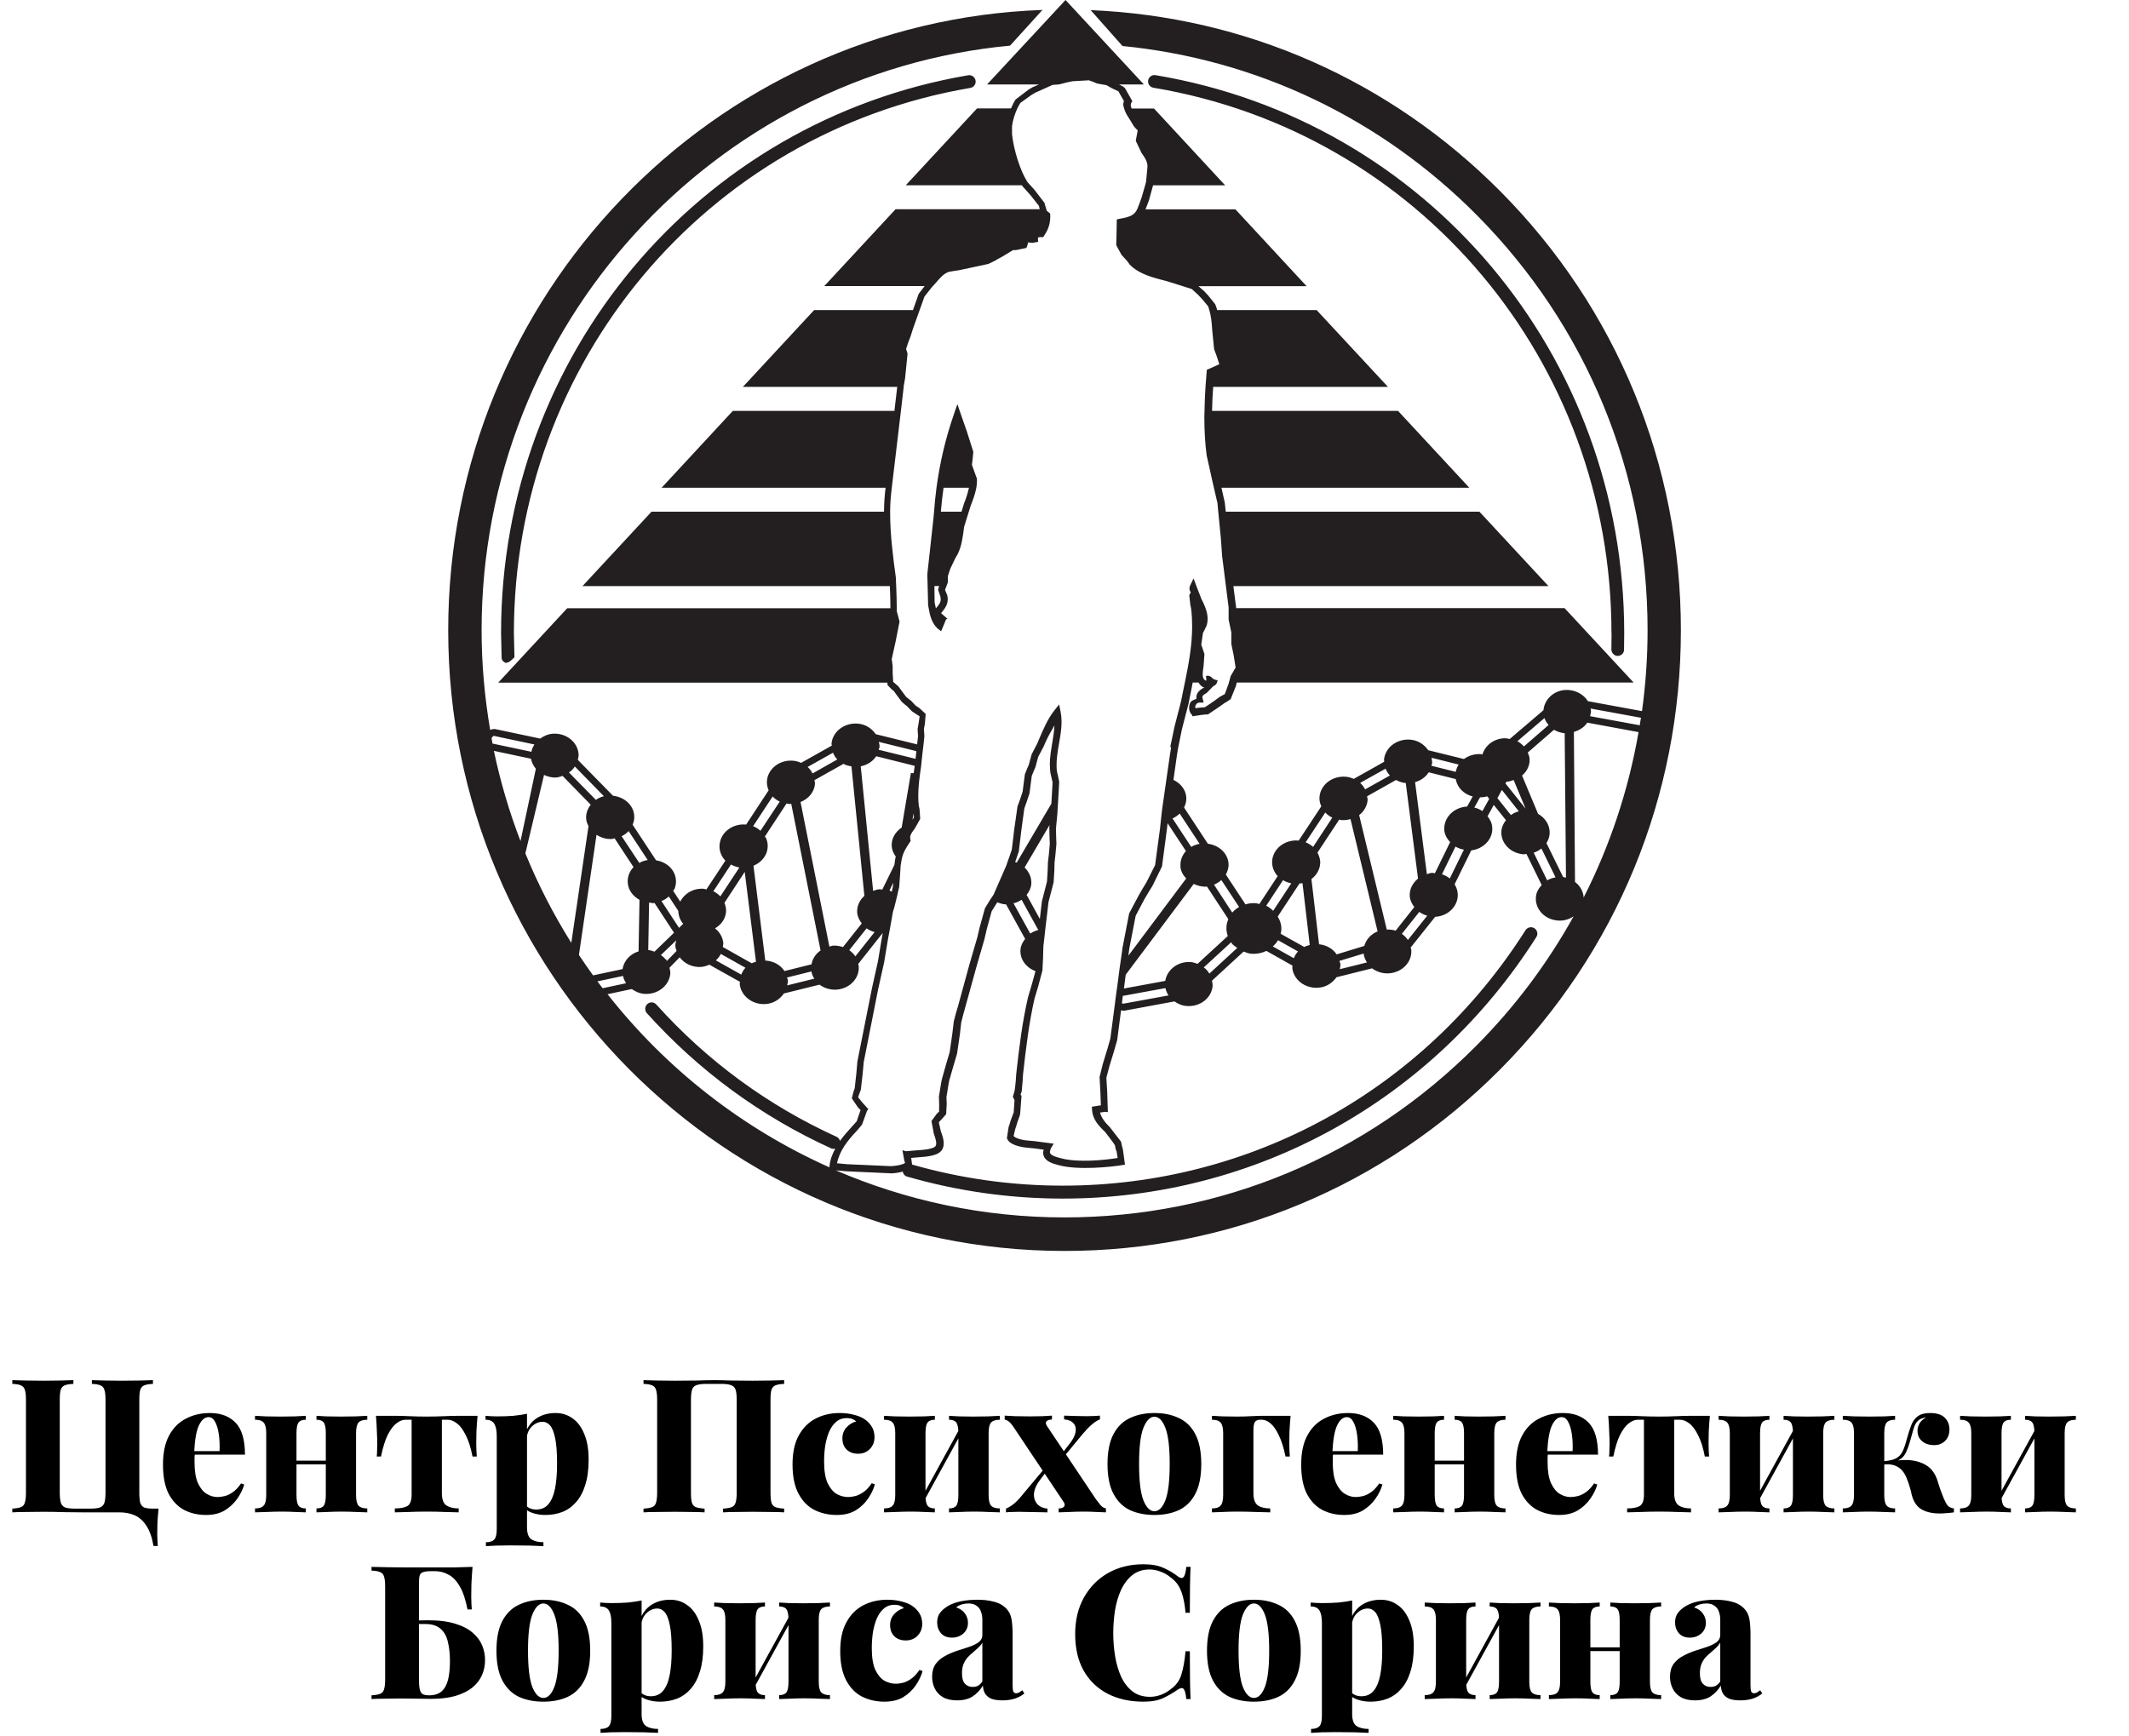 <svg width="114" height="93" viewBox="0 0 114 93" fill="none" xmlns="http://www.w3.org/2000/svg">
<g clip-path="url(#clip0_167_329)">
<path d="M52.292 25.575V25.59L52.043 24.893L52.078 24.612L52.118 24.2L51.769 23.101L51.39 22.012L51.266 21.646L51.136 22.012L51.092 22.148C50.633 23.462 50.324 24.777 50.145 26.128C50.09 26.549 50.045 26.981 50.015 27.412C50.005 27.543 49.99 27.663 49.98 27.789L49.816 29.284L49.657 30.73C49.657 30.73 49.657 31.041 49.672 31.397C49.682 31.844 49.692 32.361 49.697 32.406C49.706 32.461 49.717 32.521 49.727 32.577C49.791 32.953 49.886 33.355 50.19 33.651L50.394 33.811L50.558 33.42L50.653 33.179L50.733 33.139L50.404 32.853C50.404 32.853 50.394 32.848 50.389 32.843C50.409 32.822 50.429 32.792 50.429 32.792C50.484 32.727 50.544 32.652 50.593 32.577C50.683 32.441 50.748 32.291 50.748 32.09C50.748 32.025 50.738 31.954 50.723 31.884C50.723 31.884 50.648 31.698 50.603 31.593C50.603 31.593 50.638 31.492 50.678 31.397C50.713 31.297 50.753 31.196 50.753 31.191C50.753 31.191 50.753 30.87 50.753 30.865L50.818 30.659C50.818 30.659 50.892 30.439 50.892 30.444L51.141 29.922L51.281 29.676C51.495 29.254 51.56 28.727 51.624 28.22L51.874 27.412L51.968 27.111C52.093 26.79 52.217 26.459 52.277 26.133C52.307 25.947 52.327 25.766 52.302 25.585L52.292 25.575ZM50.374 32.085C50.374 32.275 50.275 32.391 50.14 32.551C50.14 32.551 50.13 32.562 50.125 32.572H50.11C50.09 32.471 50.065 32.381 50.045 32.265C50.045 32.265 50.04 31.804 50.035 31.387H50.289C50.26 31.477 50.23 31.583 50.23 31.583C50.23 31.583 50.324 31.869 50.354 31.949C50.364 31.994 50.369 32.039 50.369 32.08L50.374 32.085ZM51.884 26.122C51.824 26.393 51.739 26.674 51.62 26.966L51.485 27.407H50.379C50.414 26.976 50.464 26.549 50.524 26.122H51.884V26.122ZM86.293 33.901L86.284 34.775C86.284 34.965 86.428 35.126 86.617 35.131C86.802 35.131 86.961 34.991 86.961 34.8L86.971 33.907C86.971 19.026 76.414 6.459 61.872 4.025C61.688 3.995 61.509 4.12 61.479 4.306C61.449 4.492 61.573 4.667 61.758 4.698C75.971 7.076 86.288 19.362 86.288 33.907L86.293 33.901ZM24 33.756C24 52.089 38.801 67 57.005 67C65.818 67 74.108 63.542 80.34 57.264C86.573 50.985 90.005 42.634 90.005 33.756C90.005 24.878 86.573 16.527 80.34 10.248C74.432 4.301 66.69 0.888 58.4 0.542L60.104 2.464C67.273 3.172 73.918 6.324 79.08 11.523C84.973 17.465 88.222 25.36 88.222 33.761C88.222 35.221 88.117 36.667 87.923 38.087L85.028 37.555C84.789 37.174 84.321 36.923 83.808 36.953C83.165 37.003 82.697 37.475 82.647 38.037L80.843 39.578C80.734 39.558 80.624 39.532 80.51 39.542C79.951 39.583 79.518 39.944 79.379 40.411C79.354 40.411 79.334 40.396 79.304 40.391C78.955 40.366 78.641 40.471 78.387 40.652L76.474 40.18C76.265 39.874 75.926 39.643 75.503 39.613C74.79 39.563 74.173 40.039 74.108 40.687C74.108 40.727 74.123 40.757 74.123 40.797L72.489 41.716C72.349 41.655 72.205 41.61 72.045 41.6C71.333 41.55 70.715 42.027 70.655 42.674C70.635 42.855 70.68 43.026 70.75 43.186L69.539 45.023C69.539 45.023 69.525 45.018 69.514 45.018C68.802 44.963 68.179 45.445 68.12 46.092C68.095 46.403 68.209 46.699 68.413 46.925L67.432 48.421C67.372 48.411 67.323 48.38 67.263 48.376C67.058 48.36 66.869 48.38 66.69 48.436L65.639 46.84C65.738 46.654 65.803 46.453 65.783 46.237C65.733 45.68 65.26 45.269 64.677 45.189L63.402 43.251C63.486 43.081 63.536 42.895 63.521 42.689C63.486 42.278 63.207 41.952 62.834 41.771L63.018 40.461L63.078 40.095C63.078 40.095 63.287 39.066 63.287 39.061L63.641 37.691L63.805 36.868C63.825 36.767 63.845 36.662 63.865 36.556H64.179C64.234 36.652 64.303 36.737 64.418 36.802C64.418 36.802 64.468 36.812 64.483 36.812L64.473 36.822C64.313 36.918 64.059 37.058 64.059 37.359C64.059 37.38 64.059 37.4 64.069 37.425C63.935 37.485 63.775 37.52 63.716 37.676C63.686 37.751 63.671 37.831 63.671 37.906C63.671 38.057 63.725 38.197 63.835 38.298L63.85 38.363L64.348 38.288L64.587 38.263H64.682L65.265 37.871L65.559 37.66L65.668 37.6L65.898 37.445L66.177 36.747C66.177 36.747 66.201 36.652 66.227 36.556H87.474L83.778 32.572H66.187V32.511L66.042 31.392H82.916L79.219 27.407H65.634L65.584 26.92L65.404 26.122H78.676L74.86 22.007H64.901C64.911 21.596 64.926 21.169 64.961 20.722H74.322L70.501 16.607H65.175C65.145 16.502 65.115 16.396 65.071 16.296L64.677 15.804C64.677 15.804 64.587 15.714 64.592 15.719L64.493 15.608C64.493 15.608 64.313 15.453 64.174 15.327H69.963L66.152 11.212H61.334C61.354 11.167 61.374 11.137 61.389 11.081L61.519 10.735L61.743 9.927H65.604L61.793 5.812H60.597C60.572 5.751 60.547 5.696 60.547 5.636C60.547 5.591 60.557 5.546 60.582 5.496L60.632 5.415L60.233 4.713L60.129 4.632L59.919 4.522H61.249L57.055 0L52.855 4.522H55.635C55.441 4.607 55.281 4.677 55.281 4.677L55.077 4.798L54.38 5.33C54.29 5.465 54.21 5.631 54.135 5.807H52.317L48.501 9.922H54.723C54.723 9.922 54.743 9.957 54.748 9.972L55.172 10.444L55.63 11.026L55.665 11.172C55.665 11.172 55.67 11.192 55.675 11.207H47.953L44.137 15.322H49.512L49.193 15.739L48.885 16.607H43.594L39.778 20.722H48.043L47.893 22.007H39.24L35.428 26.122H47.42C47.365 26.544 47.34 26.976 47.335 27.407H34.885L31.189 31.392H47.649L47.669 31.974C47.669 31.974 47.674 32.336 47.679 32.577H30.372L26.68 36.561H47.514C47.52 36.637 47.529 36.697 47.529 36.697L47.744 36.918C47.744 36.918 47.853 37.008 47.858 37.008L48.028 37.244L48.287 37.59L48.456 37.736C48.456 37.736 48.566 37.821 48.571 37.826L48.69 37.952C48.69 37.952 48.83 38.092 48.825 38.092L49.074 38.258C49.074 38.258 49.238 38.368 49.243 38.363L49.193 38.704C49.193 38.704 49.134 39.036 49.134 39.041C49.134 39.041 49.158 39.432 49.158 39.437L49.109 39.869L46.892 39.322C46.688 39.016 46.344 38.785 45.915 38.755C45.208 38.704 44.58 39.186 44.525 39.829C44.525 39.864 44.54 39.899 44.54 39.934L42.896 40.858C42.757 40.797 42.612 40.752 42.453 40.742C41.745 40.687 41.123 41.169 41.068 41.816C41.053 41.997 41.088 42.167 41.158 42.328L39.952 44.165C39.952 44.165 39.932 44.16 39.922 44.16C39.21 44.11 38.587 44.586 38.532 45.234C38.497 45.56 38.622 45.866 38.841 46.097L37.825 47.638C37.78 47.633 37.74 47.608 37.69 47.603C37.137 47.557 36.644 47.854 36.425 48.29L36.046 47.713C36.061 47.683 36.086 47.653 36.101 47.623L36.136 47.603L36.126 47.588C36.181 47.437 36.211 47.276 36.191 47.111C36.141 46.569 35.693 46.167 35.13 46.077L33.874 44.17C33.939 44.014 33.979 43.849 33.959 43.668C33.909 43.101 33.416 42.684 32.823 42.619L30.94 40.697C30.965 40.592 30.99 40.486 30.98 40.376C30.925 39.728 30.302 39.246 29.595 39.297C29.336 39.317 29.116 39.422 28.927 39.558L26.506 39.046C26.441 39.041 26.341 39.051 26.247 39.096C25.953 37.359 25.788 35.583 25.788 33.761C25.784 17.41 38.233 3.93 54.086 2.444L55.819 0.532C38.169 1.159 24 15.824 24 33.756H24ZM32.34 42.644C32.175 42.684 32.036 42.749 31.906 42.84C31.363 42.288 30.76 41.67 30.466 41.374C30.596 41.284 30.701 41.179 30.78 41.053C31.089 41.364 31.841 42.137 32.34 42.649V42.644ZM34.686 46.062C34.517 46.087 34.367 46.137 34.233 46.218C33.869 45.665 33.49 45.093 33.286 44.787C33.431 44.717 33.56 44.621 33.66 44.511C33.864 44.817 34.283 45.455 34.686 46.067V46.062ZM36.091 49.956L35.045 50.97C34.94 50.935 34.836 50.895 34.721 50.885H34.711L34.756 48.34C34.841 48.35 34.925 48.376 35.015 48.37C35.025 48.37 35.03 48.36 35.045 48.36L36.091 49.956ZM35.702 51.392L35.658 51.402C35.583 51.306 35.488 51.221 35.389 51.151C35.578 50.97 35.877 50.684 36.211 50.363C36.181 50.478 36.151 50.589 36.166 50.714C36.176 50.789 36.211 50.855 36.23 50.93C36.006 51.156 35.822 51.352 35.702 51.472C35.697 51.457 35.688 51.447 35.682 51.437L35.707 51.397L35.702 51.392ZM36.579 49.48L36.36 49.695C36.006 49.153 35.638 48.591 35.419 48.26C35.568 48.2 35.697 48.12 35.812 48.014C35.942 48.205 36.121 48.481 36.32 48.787C36.33 49.048 36.42 49.289 36.584 49.48H36.579ZM39.593 46.458C39.19 47.071 38.771 47.713 38.572 48.009C38.467 47.899 38.343 47.803 38.198 47.733C38.403 47.422 38.776 46.855 39.14 46.303C39.279 46.378 39.429 46.433 39.593 46.463V46.458ZM40.48 51.512C40.395 51.537 40.321 51.557 40.251 51.593L38.702 50.719C38.706 50.654 38.736 50.589 38.731 50.514C38.702 50.192 38.532 49.916 38.288 49.721C38.612 49.53 38.841 49.224 38.876 48.852C38.891 48.677 38.856 48.506 38.791 48.355L39.877 46.699L40.48 51.512V51.512ZM38.597 51.091C38.911 51.271 39.424 51.557 39.917 51.833C39.818 51.939 39.743 52.064 39.693 52.2C39.185 51.914 38.652 51.613 38.333 51.437C38.447 51.337 38.532 51.221 38.597 51.091V51.091ZM41.751 42.935C41.367 43.522 40.948 44.15 40.719 44.496C40.61 44.396 40.48 44.31 40.326 44.25C40.565 43.884 40.988 43.246 41.372 42.659C41.476 42.77 41.601 42.86 41.745 42.93L41.751 42.935ZM43.938 50.905C43.678 51.086 43.504 51.347 43.454 51.648L42.005 52.009C41.79 51.678 41.412 51.467 40.978 51.447L40.346 46.368C40.754 46.197 41.068 45.846 41.103 45.409C41.123 45.244 41.093 45.083 41.038 44.933V44.918L41.023 44.903C41.008 44.862 40.978 44.837 40.958 44.802L42.119 43.031C42.164 43.036 42.204 43.061 42.249 43.061C42.294 43.061 42.328 43.051 42.368 43.051L43.938 50.9V50.905ZM42.189 52.501C42.184 52.451 42.154 52.406 42.139 52.355C42.473 52.27 42.976 52.145 43.449 52.029C43.474 52.17 43.524 52.3 43.604 52.416C43.071 52.551 42.468 52.697 42.149 52.777C42.169 52.687 42.194 52.596 42.189 52.501V52.501ZM44.834 40.677C44.336 40.958 43.818 41.249 43.509 41.425C43.444 41.294 43.36 41.179 43.245 41.078C43.559 40.903 44.092 40.602 44.605 40.315C44.66 40.446 44.73 40.571 44.834 40.682V40.677ZM46.279 47.984C46.025 48.215 45.87 48.541 45.9 48.892C45.92 49.108 46.02 49.294 46.145 49.455L45.138 50.724C44.969 50.669 44.789 50.634 44.595 50.649C44.53 50.654 44.471 50.684 44.411 50.699L42.866 42.955C43.285 42.79 43.599 42.433 43.639 41.992C43.644 41.921 43.619 41.856 43.609 41.786L45.163 40.913C45.288 40.978 45.432 41.023 45.592 41.043L46.284 47.979L46.279 47.984ZM46.404 49.721C46.533 49.811 46.673 49.881 46.832 49.921C46.463 50.388 46.065 50.89 45.801 51.221C45.716 51.096 45.606 50.985 45.477 50.89C45.736 50.564 46.08 50.127 46.408 49.715L46.404 49.721ZM46.912 40.501L48.979 41.018C48.959 41.148 48.944 41.284 48.924 41.414L48.775 41.4L48.282 44.32C47.938 44.556 47.714 44.923 47.749 45.344C47.769 45.545 47.853 45.721 47.963 45.876C47.933 46.007 47.908 46.152 47.893 46.318L47.245 47.643C47.191 47.643 47.136 47.623 47.081 47.628C46.962 47.638 46.857 47.678 46.752 47.713L46.09 41.043C46.438 40.973 46.732 40.782 46.917 40.506L46.912 40.501ZM47.828 47.286L47.813 47.482L47.749 47.758C47.704 47.738 47.674 47.708 47.629 47.693C47.689 47.572 47.754 47.432 47.828 47.281V47.286ZM48.919 43.568C48.924 43.668 48.939 43.778 48.939 43.778L48.86 43.909L48.919 43.568ZM49.069 40.225L49.024 40.642C48.317 40.466 47.505 40.265 47.046 40.155C47.061 40.1 47.091 40.059 47.096 40.004C47.106 39.909 47.076 39.824 47.056 39.733C47.455 39.829 48.307 40.039 49.069 40.23V40.225ZM62.709 40.034L62.65 40.396L62.47 41.65L62.226 43.352L62.161 43.934L62.116 44.365L61.852 46.333L61.399 47.236L61.175 47.608L60.966 47.969C60.966 47.969 60.467 48.922 60.462 48.922L60.109 50.744L60.059 51.116L59.964 51.768C59.964 51.768 59.964 51.788 59.959 51.798C59.949 51.884 59.885 52.335 59.835 52.752C59.815 52.882 59.8 53.003 59.785 53.103C59.765 53.264 59.75 53.379 59.745 53.394C59.745 53.394 59.72 53.56 59.695 53.796C59.611 54.438 59.456 55.623 59.456 55.623L59.287 56.215L59.053 56.978L58.878 57.68L58.923 58.528C58.923 58.528 58.943 59.02 58.948 59.201C58.928 59.201 58.898 59.206 58.898 59.206L58.589 59.256L58.465 59.276L58.475 59.442C58.514 59.994 58.868 60.33 59.177 60.631C59.177 60.631 59.685 61.274 59.705 61.359L59.735 61.525L59.79 61.67C59.79 61.67 59.825 61.896 59.845 62.021C59.102 62.142 57.707 62.272 56.836 62.041C56.596 61.981 56.298 61.901 56.233 61.766C56.198 61.69 56.243 61.57 56.283 61.484L56.422 61.254L55.396 61.118L54.992 61.083C54.554 61.038 54.295 60.897 54.275 60.837L54.36 60.481L54.424 60.285L54.474 60.114L54.614 59.723L54.629 59.607L54.698 58.689L54.644 58.629C54.644 58.629 54.708 58.468 54.708 58.458L54.758 57.906L54.778 57.56C54.928 56.195 55.102 54.754 55.396 53.48L55.585 52.852L55.789 52.089L55.819 51.974L55.829 51.753L55.854 51.266V51.211L55.869 50.679L55.904 50.388L55.974 49.756L56.143 48.315L56.417 47.256L56.457 46.624L56.467 46.202L56.512 45.796L56.567 45.194L56.552 44.802L56.542 44.381L56.621 43.553C56.621 43.553 56.626 43.507 56.626 43.442C56.641 43.226 56.666 42.734 56.691 42.353C56.706 42.087 56.716 41.876 56.716 41.876L56.651 41.55L56.592 41.309C56.537 40.787 56.626 40.285 56.711 39.798C56.806 39.252 56.905 38.689 56.791 38.122L56.711 37.731L56.462 38.042C56.103 38.499 55.874 39.036 55.63 39.608L55.545 39.814L55.406 40.08L55.241 40.401C55.241 40.401 55.087 40.958 55.087 40.963L55.002 41.159C55.002 41.159 54.878 41.465 54.878 41.47L54.758 42.403L54.614 42.835L54.484 43.186L54.305 44.446L54.18 45.5L54.031 45.936C54.031 45.936 54.006 46.007 53.976 46.087C53.936 46.212 53.881 46.363 53.881 46.363C53.881 46.363 53.199 47.919 53.199 47.924L53.069 48.114L53.014 48.195L52.74 48.647L52.456 49.67L52.332 50.202L51.908 51.658L51.286 53.936L51.196 54.232L51.072 54.704L50.997 55.337L50.852 56.35L50.653 57.023L50.429 57.821L50.394 58.006C50.394 58.006 50.275 58.724 50.275 58.729L50.289 59.146C50.289 59.146 50.284 59.532 50.284 59.537L50.165 59.648L49.876 60.039L50.001 60.712C50.08 60.942 50.175 61.203 50.11 61.354C50.035 61.545 49.428 61.59 49.024 61.615L48.511 61.66L48.322 61.605L48.421 62.152C48.421 62.152 48.456 62.277 48.466 62.277C48.426 62.333 48.162 62.433 47.704 62.458L45.342 62.353C45.342 62.353 45.048 62.328 44.819 62.303C44.959 61.62 45.387 61.093 45.836 60.611C45.836 60.611 46.13 60.285 46.164 60.22L46.428 59.487L46.498 59.407L46.145 59.015L45.95 58.769L46.015 58.574L46.095 58.363L46.194 57.495L46.249 56.887L47.016 53.008L47.34 51.552L47.544 50.323L47.629 49.871L47.724 49.344L47.813 48.837L47.853 48.712L47.903 48.536L47.918 48.476L48.043 47.964L48.087 47.758L48.147 47.522L48.197 46.835L48.222 46.423V46.388C48.232 46.308 48.247 46.248 48.257 46.182C48.317 45.736 48.456 45.5 48.72 45.103L48.765 45.038L48.745 44.963C48.74 44.928 48.735 44.898 48.735 44.862C48.735 44.717 48.825 44.581 48.954 44.416C48.969 44.401 48.974 44.386 48.989 44.365C48.989 44.365 49.064 44.23 49.139 44.1C49.203 43.979 49.273 43.859 49.273 43.859L49.238 43.332L49.198 43.151C49.178 42.98 49.169 42.8 49.169 42.624C49.169 42.122 49.238 41.61 49.313 41.103C49.318 41.048 49.328 40.993 49.333 40.938L49.353 40.732L49.398 40.315L49.443 39.944L49.497 39.432L49.472 39.031L49.522 38.785L49.567 38.238L49.228 37.922L49.034 37.796L48.795 37.54L48.526 37.329L48.297 37.023L48.107 36.762L47.928 36.607L47.863 36.551L47.828 36.526L47.798 36.044C47.798 36.044 47.798 35.703 47.798 35.688L47.774 35.487L47.749 35.302L47.958 34.353L48.167 33.294L48.077 32.948L48.018 32.737V32.566L48.008 31.969C48.008 31.969 47.998 31.663 47.988 31.382C47.978 31.146 47.968 30.925 47.968 30.925C47.808 29.751 47.664 28.597 47.664 27.477C47.664 27.447 47.664 27.422 47.664 27.397C47.664 26.966 47.699 26.539 47.754 26.112C47.769 25.997 47.774 25.882 47.794 25.771L48.102 23.177L48.242 21.997L48.391 20.712V20.672L48.461 20.281L48.596 18.946C48.596 18.946 48.546 18.755 48.516 18.69L48.635 18.338L48.76 18.007L48.885 17.611C48.885 17.611 49.079 17.069 49.248 16.592C49.383 16.221 49.502 15.884 49.502 15.884L49.881 15.402C49.881 15.402 49.921 15.362 49.966 15.307C50.025 15.242 50.095 15.162 50.125 15.132C50.319 14.901 50.544 14.64 50.812 14.559L51.077 14.514L51.346 14.474L52.915 14.138L53.264 13.972L53.413 13.882L53.657 13.751C53.657 13.751 54.135 13.46 54.245 13.395C54.3 13.395 54.395 13.395 54.395 13.395L54.957 13.28C54.957 13.28 55.042 13.089 55.042 13.014C55.042 12.998 55.037 12.989 55.027 12.983L55.281 13.008L55.59 12.953L55.575 12.738C55.61 12.707 55.67 12.692 55.745 12.697L55.854 12.707L55.914 12.617C56.063 12.391 56.238 12.085 56.238 11.593C56.238 11.543 56.238 11.488 56.228 11.433C56.228 11.433 56.058 11.292 56.053 11.292C56.053 11.292 56.038 11.237 56.019 11.182C56.004 11.132 55.984 11.071 55.984 11.071L55.929 10.866L55.376 10.148L55.147 9.897L55.012 9.746C54.629 9.139 54.285 8.06 54.19 7.187V6.765C54.225 6.459 54.34 6.088 54.484 5.787C54.534 5.686 54.584 5.596 54.639 5.511L55.217 5.094L55.426 4.969L56.362 4.547L56.502 4.537C56.502 4.537 56.711 4.522 56.706 4.522L56.826 4.492L57.04 4.437C57.04 4.437 57.329 4.366 57.428 4.351C57.428 4.351 58.3 4.301 58.305 4.301L58.539 4.386C58.539 4.386 58.739 4.472 58.744 4.472L58.853 4.492L59.048 4.527C59.048 4.527 59.247 4.557 59.247 4.562L59.551 4.733C59.551 4.733 59.75 4.823 59.885 4.888C59.924 4.953 60.144 5.35 60.183 5.415C60.163 5.475 60.144 5.541 60.144 5.601C60.144 5.661 60.169 5.716 60.183 5.777C60.228 5.962 60.323 6.133 60.423 6.288L60.517 6.434L60.582 6.544C60.582 6.544 60.727 6.785 60.727 6.78C60.727 6.78 60.861 6.931 60.921 6.986L60.881 7.187L60.816 7.543L61.125 8.191C61.279 8.406 61.439 8.632 61.444 8.908L61.404 9.355L61.364 9.756L61.329 9.887L61.135 10.559L61.001 10.931C60.966 11.031 60.936 11.101 60.906 11.177C60.751 11.513 60.552 11.613 59.949 11.719L59.8 11.754L59.785 12.577L59.77 13.099L59.795 13.179L60.054 13.651L60.154 13.761L60.343 13.967L60.502 14.183C60.911 14.6 61.514 14.805 62.106 14.961L62.485 15.061L63.207 15.287L63.82 15.483L64.179 15.814C64.179 15.814 64.284 15.929 64.288 15.934L64.378 16.03L64.697 16.411C64.717 16.461 64.722 16.522 64.742 16.572C64.852 16.908 64.886 17.29 64.911 17.696C64.911 17.696 65.011 18.7 65.011 18.705L65.126 19.006L65.29 19.508L64.687 19.779L64.622 19.804L64.612 19.914C64.587 20.18 64.573 20.431 64.552 20.687C64.523 21.134 64.503 21.566 64.498 21.972C64.498 22.087 64.488 22.213 64.488 22.323C64.488 23.076 64.528 23.764 64.612 24.386L64.911 25.736L64.991 26.087L65.19 26.941L65.23 27.372L65.375 28.858L65.439 29.771C65.439 29.771 65.544 30.604 65.639 31.357C65.718 31.974 65.788 32.536 65.788 32.536V32.853V33.184L65.933 33.871V34.484L66.062 35.121L66.162 35.753L66.052 35.944L65.898 36.21L65.813 36.521L65.783 36.632C65.783 36.632 65.584 37.169 65.584 37.174L65.32 37.319L65.016 37.54C65.016 37.54 64.548 37.866 64.523 37.876C64.388 37.891 64.184 37.906 64.184 37.906C64.184 37.906 64.099 37.922 64.025 37.931C64.014 37.911 63.999 37.896 63.999 37.876C63.999 37.841 64.01 37.811 64.019 37.781C64.049 37.706 64.119 37.63 64.219 37.63H64.453L64.393 37.4C64.363 37.279 64.393 37.239 64.612 37.114L64.971 36.747L65.051 36.702C65.121 36.667 65.155 36.592 65.175 36.521C65.185 36.496 65.195 36.461 65.195 36.436L64.996 36.386C64.996 36.386 64.996 36.346 64.986 36.331C64.986 36.346 64.981 36.361 64.976 36.376L64.906 36.306C64.861 36.26 64.762 36.165 64.577 36.2L64.597 36.446H64.548C64.358 36.346 64.383 36.08 64.448 35.663L64.493 35.031L64.393 34.73L64.323 34.529L64.413 33.901L64.488 33.761L64.617 33.49C64.712 33.134 64.647 32.828 64.543 32.546C64.483 32.386 64.413 32.23 64.333 32.085L64.074 31.417L64.054 31.362L63.91 30.981L63.725 31.362C63.701 31.417 63.691 31.472 63.691 31.518C63.691 31.608 63.725 31.678 63.765 31.723L63.681 31.879L63.74 32.406C63.74 32.406 63.755 32.476 63.77 32.541C63.775 32.592 63.785 32.637 63.785 32.637C63.82 32.943 63.835 33.249 63.835 33.55C63.835 34.584 63.646 35.568 63.452 36.526C63.437 36.607 63.422 36.687 63.402 36.762L63.232 37.595L62.889 38.925L62.664 40.004L62.709 40.034ZM56.218 40.968C56.218 41.093 56.228 41.224 56.238 41.354L56.362 41.906L56.298 43.041L54.444 46.197C54.419 46.187 54.385 46.182 54.355 46.172L54.389 46.087L54.554 45.595L54.688 44.481L54.848 43.302L54.962 42.98L55.127 42.489C55.127 42.489 55.246 41.565 55.246 41.56L55.341 41.324L55.441 41.093L55.59 40.541L55.889 39.969L55.979 39.763C56.123 39.427 56.298 39.146 56.462 38.85C56.447 39.141 56.407 39.437 56.352 39.738C56.288 40.135 56.213 40.541 56.213 40.973L56.218 40.968ZM56.188 44.365L56.198 44.832L56.213 45.199L56.163 45.756L56.113 46.182L56.098 46.634L56.063 47.211L55.789 48.275L55.68 49.219L54.972 47.929C55.102 47.763 55.202 47.572 55.221 47.362C55.251 47.015 55.107 46.699 54.863 46.463L56.198 44.19C56.188 44.295 56.183 44.365 56.183 44.365H56.188ZM55.595 49.811C55.436 49.851 55.291 49.916 55.167 50.002C54.838 49.404 54.479 48.762 54.27 48.38C54.429 48.34 54.574 48.28 54.703 48.19C54.908 48.556 55.266 49.209 55.595 49.806V49.811ZM60.119 53.374V53.339C60.378 53.294 61.449 53.098 62.405 52.922C62.435 53.063 62.49 53.188 62.57 53.314C61.454 53.52 60.154 53.756 60.154 53.756C60.134 53.756 60.104 53.756 60.074 53.73C60.099 53.53 60.119 53.389 60.119 53.379V53.374ZM63.207 46.418C63.227 46.664 63.352 46.875 63.516 47.051L60.423 51.181V51.166L60.472 50.794L60.811 49.048L61.279 48.16L61.499 47.788L61.718 47.432C61.718 47.432 62.221 46.408 62.221 46.403L62.485 44.401L62.52 44.09L63.501 45.58C63.302 45.806 63.182 46.102 63.212 46.413L63.207 46.418ZM64.234 45.194C64.069 45.224 63.925 45.279 63.785 45.359C63.412 44.782 63.003 44.175 62.784 43.834C62.928 43.773 63.058 43.678 63.168 43.573C63.397 43.914 63.835 44.581 64.234 45.194V45.194ZM65.773 49.229C65.723 49.349 65.683 49.47 65.674 49.605C65.659 49.786 65.683 49.961 65.743 50.132L64.124 51.623C64.01 51.583 63.89 51.537 63.76 51.527C63.078 51.477 62.49 51.934 62.395 52.536L60.183 52.943L60.278 52.205L63.92 47.342C64.124 47.437 64.353 47.502 64.597 47.487C64.607 47.487 64.617 47.482 64.627 47.482L65.773 49.229V49.229ZM65.927 50.463C65.927 50.463 65.952 50.523 65.977 50.554C66.052 50.639 66.157 50.699 66.251 50.769C65.683 51.291 65.066 51.864 64.757 52.145C64.682 52.014 64.582 51.904 64.458 51.813C64.782 51.517 65.375 50.97 65.927 50.463V50.463ZM66.346 48.581C66.207 48.662 66.087 48.757 65.982 48.877C65.619 48.32 65.23 47.728 65.006 47.382C65.155 47.322 65.28 47.236 65.4 47.136C65.619 47.462 65.987 48.029 66.351 48.581H66.346ZM69.146 47.306C68.792 47.849 68.413 48.421 68.174 48.782C68.065 48.677 67.945 48.576 67.801 48.511C68.03 48.16 68.374 47.638 68.703 47.141C68.837 47.226 68.981 47.276 69.146 47.312V47.306ZM68.438 50.358C68.742 50.529 69.126 50.744 69.504 50.96C69.405 51.066 69.33 51.191 69.28 51.322C68.882 51.096 68.468 50.87 68.154 50.689C68.264 50.594 68.359 50.488 68.433 50.358H68.438ZM69.744 47.297L70.132 50.614C70.028 50.644 69.928 50.669 69.838 50.719L68.573 50.012C68.588 49.951 68.603 49.891 68.608 49.831C68.633 49.565 68.553 49.319 68.418 49.088L69.584 47.317C69.634 47.312 69.694 47.317 69.744 47.301V47.297ZM71.338 43.793C70.954 44.376 70.536 45.013 70.312 45.359C70.197 45.259 70.067 45.174 69.913 45.113C70.157 44.747 70.581 44.105 70.964 43.517C71.064 43.628 71.193 43.723 71.338 43.793ZM73.764 49.886C73.405 50.032 73.151 50.318 73.052 50.664L71.572 51.116C71.368 50.81 71.024 50.614 70.63 50.574L70.222 47.081C70.481 46.885 70.66 46.599 70.69 46.268C70.71 46.052 70.64 45.851 70.546 45.665L71.712 43.894C71.756 43.904 71.791 43.924 71.836 43.924C72.001 43.934 72.165 43.914 72.314 43.869L73.764 49.876V49.886ZM71.771 51.633C71.766 51.567 71.736 51.522 71.716 51.467C72.04 51.367 72.534 51.216 73.017 51.071C73.037 51.246 73.102 51.402 73.196 51.547C72.638 51.688 72.05 51.833 71.741 51.909C71.756 51.818 71.781 51.733 71.776 51.638L71.771 51.633ZM74.422 41.535C73.918 41.816 73.405 42.107 73.097 42.278C73.032 42.152 72.942 42.032 72.832 41.931C73.146 41.756 73.684 41.455 74.192 41.169C74.247 41.304 74.322 41.425 74.422 41.53V41.535ZM75.931 47.056C75.642 47.291 75.458 47.633 75.488 48.014C75.508 48.23 75.607 48.416 75.732 48.581L74.731 49.846C74.581 49.796 74.422 49.781 74.257 49.786L72.778 43.658C73.032 43.462 73.201 43.176 73.231 42.855C73.236 42.785 73.211 42.719 73.201 42.649L74.751 41.776C74.905 41.861 75.079 41.921 75.274 41.941L75.931 47.061V47.056ZM75.996 48.842C76.126 48.928 76.265 49.003 76.424 49.043C76.051 49.51 75.657 50.012 75.388 50.343C75.303 50.217 75.194 50.107 75.064 50.017C75.323 49.69 75.672 49.254 75.996 48.842ZM78.103 40.953C78.028 41.068 77.979 41.204 77.949 41.339C77.441 41.214 76.957 41.093 76.644 41.013C76.653 40.958 76.683 40.918 76.688 40.862C76.688 40.767 76.668 40.682 76.653 40.586C76.953 40.662 77.515 40.802 78.103 40.948V40.953ZM78.861 42.654L78.557 43.201C78.557 43.201 78.532 43.201 78.522 43.201C77.809 43.256 77.286 43.824 77.336 44.471C77.361 44.717 77.486 44.928 77.65 45.103L76.833 46.77C76.773 46.77 76.723 46.744 76.668 46.749C76.574 46.755 76.494 46.795 76.404 46.82L75.772 41.891C76.081 41.806 76.34 41.615 76.504 41.364L77.949 41.726C78.028 42.177 78.372 42.534 78.861 42.659V42.654ZM77.939 45.344C78.078 45.425 78.223 45.48 78.387 45.505C78.108 46.067 77.819 46.664 77.63 47.051C77.51 46.95 77.371 46.88 77.212 46.825C77.406 46.433 77.68 45.871 77.934 45.344H77.939ZM79.742 42.785C79.603 43.041 79.473 43.272 79.379 43.442C79.254 43.357 79.11 43.291 78.945 43.251C79.03 43.106 79.135 42.915 79.249 42.704C79.379 42.704 79.513 42.689 79.633 42.649L79.742 42.785V42.785ZM81.332 43.452C81.172 43.492 81.028 43.562 80.903 43.653C80.659 43.347 80.4 43.026 80.181 42.749L80.42 42.308C80.679 42.634 81.013 43.056 81.326 43.452H81.332ZM81.052 41.781L81.69 43.312L80.614 41.962L80.664 41.866C80.664 41.866 80.694 41.871 80.714 41.866C80.833 41.856 80.938 41.816 81.048 41.776L81.052 41.781ZM82.916 38.835C82.418 39.272 81.885 39.733 81.6 39.979C81.501 39.869 81.386 39.773 81.252 39.698C81.571 39.427 82.168 38.915 82.701 38.459C82.751 38.599 82.821 38.719 82.921 38.83L82.916 38.835ZM83.783 39.282L83.852 47.01C83.798 47 83.753 46.975 83.698 46.97L82.806 45.154C82.896 45.008 82.961 44.852 82.975 44.677C83.015 44.22 82.756 43.813 82.358 43.588L81.501 41.54C81.77 41.304 81.939 40.973 81.9 40.611C81.889 40.501 81.845 40.406 81.805 40.305L83.21 39.086C83.384 39.191 83.593 39.252 83.808 39.277C83.802 39.277 83.788 39.292 83.788 39.292L83.783 39.282ZM82.537 45.445C82.727 45.831 83.015 46.428 83.294 46.99C83.13 47.02 82.986 47.071 82.846 47.151C82.587 46.624 82.313 46.062 82.124 45.67C82.278 45.62 82.418 45.545 82.537 45.445V45.445ZM87.803 38.845C86.956 38.694 85.76 38.468 85.143 38.358C85.173 38.248 85.202 38.137 85.188 38.022C85.188 37.992 85.168 37.972 85.163 37.947C85.765 38.057 87.001 38.283 87.868 38.443C87.848 38.579 87.818 38.709 87.803 38.85V38.845ZM84.271 39.201C84.575 39.116 84.829 38.95 84.993 38.704L87.738 39.211C87.2 42.313 86.209 45.294 84.799 48.069C84.779 47.733 84.605 47.442 84.336 47.236L84.276 39.206L84.271 39.201ZM44.755 62.684L45.337 62.734L47.759 62.844C47.993 62.829 48.177 62.794 48.337 62.749C48.361 62.87 48.431 62.97 48.551 63.01C51.251 63.793 54.066 64.195 56.905 64.195C67.223 64.195 76.698 58.96 82.263 50.192C82.368 50.032 82.323 49.821 82.159 49.715C81.999 49.615 81.79 49.66 81.685 49.821C76.25 58.393 66.989 63.502 56.905 63.502C54.165 63.502 51.45 63.12 48.84 62.373C48.83 62.307 48.79 62.032 48.79 62.016C48.929 62.006 49.084 61.991 49.084 61.991C49.692 61.946 50.324 61.906 50.484 61.499C50.519 61.414 50.533 61.329 50.533 61.233C50.533 61.018 50.454 60.797 50.379 60.591C50.379 60.591 50.27 60.104 50.27 60.109L50.414 59.954C50.414 59.954 50.658 59.673 50.663 59.673L50.693 59.105L50.678 58.764L50.788 58.082L50.822 57.896L51.037 57.143L51.246 56.436L51.4 55.382L51.47 54.764L51.575 54.348L51.664 54.027L52.287 51.773L52.711 50.308L52.84 49.756L53.099 48.807L53.338 48.426C53.338 48.426 53.368 48.38 53.403 48.325C53.538 48.38 53.677 48.426 53.837 48.436C53.852 48.436 53.861 48.436 53.871 48.436L54.893 50.288C54.763 50.448 54.663 50.634 54.644 50.85C54.599 51.377 54.943 51.823 55.446 52.014L55.241 52.757L55.047 53.414C54.743 54.709 54.564 56.16 54.414 57.54L54.389 57.906C54.389 57.906 54.345 58.413 54.31 58.488L54.235 58.734C54.235 58.734 54.32 58.945 54.325 58.9C54.325 58.915 54.29 59.412 54.28 59.577C54.26 59.627 54.111 60.029 54.111 60.029L54.066 60.19L54.006 60.36C54.006 60.36 53.921 60.952 53.916 60.952C54.016 61.319 54.669 61.434 54.947 61.464L55.366 61.505C55.366 61.505 55.69 61.545 55.889 61.575C55.879 61.62 55.854 61.675 55.854 61.72C55.854 61.796 55.869 61.871 55.899 61.941C56.029 62.232 56.407 62.333 56.741 62.418C57.722 62.674 59.466 62.518 60.238 62.378L60.124 61.54C60.124 61.54 60.084 61.429 60.069 61.339C60.069 61.339 60.029 61.158 60.029 61.148L59.431 60.375C59.192 60.139 58.988 59.898 58.903 59.587L59.187 59.547L59.322 59.567L59.287 58.488L59.242 57.725L59.406 57.098L59.64 56.34L59.82 55.713C59.82 55.713 59.939 54.794 60.029 54.112C60.094 54.127 60.154 54.132 60.203 54.132L62.889 53.635C63.078 53.766 63.292 53.866 63.546 53.881C64.259 53.936 64.876 53.455 64.931 52.807C64.941 52.712 64.911 52.621 64.896 52.526L66.59 50.965C66.73 51.02 66.864 51.071 67.014 51.081C67.298 51.101 67.572 51.045 67.811 50.93L69.211 51.718C69.211 51.753 69.191 51.788 69.196 51.828C69.255 52.471 69.878 52.953 70.591 52.902C71.014 52.872 71.358 52.641 71.562 52.34L73.47 51.864C73.719 52.049 74.043 52.155 74.387 52.13C75.099 52.074 75.627 51.512 75.567 50.86C75.567 50.825 75.538 50.794 75.533 50.754L76.848 49.103C76.848 49.103 76.863 49.103 76.873 49.103C77.585 49.048 78.113 48.486 78.053 47.839C78.038 47.663 77.974 47.502 77.889 47.362L78.781 45.545C79.458 45.465 79.962 44.918 79.902 44.295C79.887 44.075 79.787 43.889 79.653 43.718L79.986 43.111L80.639 43.929C80.51 44.094 80.415 44.28 80.395 44.491C80.335 45.133 80.863 45.7 81.576 45.756C81.63 45.756 81.68 45.741 81.735 45.736L82.552 47.402C82.388 47.583 82.263 47.788 82.243 48.039C82.183 48.687 82.712 49.254 83.424 49.304C83.738 49.329 84.027 49.234 84.261 49.078C82.871 51.583 81.137 53.906 79.07 55.989C73.176 61.931 65.335 65.203 56.995 65.203C52.651 65.203 48.511 64.3 44.745 62.679L44.755 62.684ZM32.529 53.249L33.829 52.973C34.024 53.103 34.243 53.214 34.502 53.229C35.204 53.284 35.832 52.802 35.892 52.15C35.902 52.044 35.872 51.934 35.847 51.833L36.395 51.271C36.644 51.608 37.068 51.818 37.541 51.788C37.705 51.773 37.845 51.728 37.984 51.668L39.623 52.586C39.623 52.621 39.608 52.657 39.608 52.692C39.668 53.339 40.291 53.826 40.998 53.776C41.427 53.745 41.765 53.515 41.975 53.209L43.883 52.737C44.132 52.922 44.456 53.028 44.804 53.003C45.512 52.948 46.04 52.38 45.98 51.738C45.98 51.698 45.96 51.668 45.95 51.633L47.26 49.977H47.265L47.211 50.283L47.011 51.487L46.688 52.938L45.91 56.852L45.855 57.489L45.766 58.292L45.711 58.438C45.711 58.438 45.611 58.819 45.611 58.825L45.94 59.311C45.94 59.311 46.03 59.407 46.08 59.457C46.01 59.653 45.876 60.034 45.876 60.054L45.592 60.37C45.382 60.596 45.168 60.842 44.979 61.103C44.949 61.013 44.894 60.932 44.799 60.887C41.118 59.211 37.865 56.827 35.145 53.801C35.015 53.655 34.801 53.65 34.661 53.776C34.522 53.901 34.512 54.122 34.636 54.263C37.426 57.359 40.754 59.798 44.525 61.514C44.59 61.54 44.66 61.53 44.725 61.52C44.575 61.801 44.451 62.102 44.416 62.458V62.523C39.738 60.435 35.663 57.234 32.524 53.239L32.529 53.249ZM31.991 52.561C32.38 52.481 32.878 52.375 33.361 52.27C33.391 52.416 33.446 52.541 33.525 52.661C33.112 52.747 32.663 52.842 32.27 52.928C32.18 52.807 32.081 52.692 31.991 52.566V52.561ZM31 51.141L31.941 44.712C32.18 44.862 32.464 44.958 32.773 44.933C32.823 44.933 32.863 44.908 32.908 44.898L33.924 46.443C33.705 46.669 33.585 46.975 33.615 47.301C33.65 47.693 33.904 48.004 34.243 48.195L34.193 50.955C33.74 51.091 33.406 51.457 33.336 51.904L31.757 52.24C31.498 51.879 31.244 51.517 31 51.146V51.141ZM28.13 45.711L29.131 41.505C29.336 41.595 29.555 41.66 29.799 41.64C29.913 41.63 30.013 41.59 30.123 41.555L31.632 43.101C31.463 43.317 31.363 43.578 31.388 43.859C31.398 43.999 31.448 44.125 31.513 44.245L30.591 50.498C29.645 48.988 28.817 47.387 28.135 45.716L28.13 45.711ZM26.446 40.215L28.434 40.637C28.469 40.842 28.563 41.018 28.693 41.174L27.871 45.048C27.273 43.492 26.795 41.876 26.446 40.215V40.215ZM26.322 39.538C26.366 39.442 26.426 39.417 26.441 39.412C26.441 39.412 27.721 39.683 28.618 39.874C28.538 39.994 28.484 40.12 28.454 40.265C27.577 40.08 26.456 39.839 26.371 39.824C26.356 39.728 26.337 39.638 26.322 39.542V39.538ZM27.547 35.216L27.517 33.911C27.517 19.402 37.795 7.127 51.958 4.708C52.143 4.677 52.272 4.502 52.237 4.311C52.202 4.125 52.028 4 51.844 4.03C37.351 6.504 26.83 19.066 26.83 33.901L26.86 35.236C26.86 35.417 27.069 35.502 27.069 35.502C27.258 35.502 27.383 35.362 27.542 35.206L27.547 35.216Z" fill="#231F20"/>
</g>
<path d="M8.19 73.92V74.12C7.983 74.127 7.826 74.153 7.72 74.2C7.62 74.24 7.55 74.32 7.51 74.44C7.476 74.553 7.46 74.733 7.46 74.98V79.94C7.46 80.18 7.476 80.363 7.51 80.49C7.55 80.61 7.62 80.693 7.72 80.74C7.826 80.78 7.983 80.8 8.19 80.8H8.49C8.463 81.067 8.443 81.323 8.43 81.57C8.423 81.823 8.42 82.013 8.42 82.14C8.42 82.273 8.423 82.393 8.43 82.5C8.436 82.613 8.443 82.713 8.45 82.8H8.22C8.14 82.34 8.013 81.98 7.84 81.72C7.673 81.46 7.466 81.273 7.22 81.16C6.973 81.053 6.7 81 6.4 81C6.18 81 5.956 81 5.73 81C5.503 81 5.276 81 5.05 81C4.83 81 4.616 81 4.41 81C4.176 81 3.87 80.997 3.49 80.99C3.116 80.977 2.733 80.97 2.34 80.97C2 80.97 1.68 80.973 1.38 80.98C1.08 80.98 0.84 80.987 0.66 81V80.8C0.866 80.787 1.02 80.76 1.12 80.72C1.226 80.68 1.296 80.6 1.33 80.48C1.37 80.36 1.39 80.18 1.39 79.94V74.98C1.39 74.733 1.37 74.553 1.33 74.44C1.296 74.32 1.226 74.24 1.12 74.2C1.02 74.153 0.866 74.127 0.66 74.12V73.92C0.84 73.927 1.08 73.933 1.38 73.94C1.68 73.947 2 73.95 2.34 73.95C2.633 73.95 2.923 73.947 3.21 73.94C3.503 73.933 3.743 73.927 3.93 73.92V74.12C3.723 74.127 3.566 74.153 3.46 74.2C3.36 74.24 3.29 74.32 3.25 74.44C3.216 74.553 3.2 74.733 3.2 74.98V79.94C3.2 80.18 3.22 80.363 3.26 80.49C3.3 80.61 3.376 80.693 3.49 80.74C3.61 80.78 3.783 80.8 4.01 80.8H4.84C5.066 80.8 5.236 80.78 5.35 80.74C5.47 80.693 5.55 80.61 5.59 80.49C5.63 80.363 5.65 80.18 5.65 79.94V74.98C5.65 74.733 5.63 74.553 5.59 74.44C5.556 74.32 5.486 74.24 5.38 74.2C5.28 74.153 5.126 74.127 4.92 74.12V73.92C5.106 73.927 5.343 73.933 5.63 73.94C5.923 73.947 6.216 73.95 6.51 73.95C6.85 73.95 7.17 73.947 7.47 73.94C7.77 73.933 8.01 73.927 8.19 73.92ZM11.237 75.68C11.823 75.68 12.283 75.853 12.617 76.2C12.95 76.547 13.117 77.117 13.117 77.91H9.907L9.897 77.72H11.757C11.77 77.393 11.757 77.093 11.717 76.82C11.677 76.54 11.61 76.317 11.517 76.15C11.43 75.983 11.313 75.9 11.167 75.9C10.967 75.9 10.797 76.043 10.657 76.33C10.517 76.617 10.43 77.103 10.397 77.79L10.437 77.86C10.423 77.933 10.417 78.01 10.417 78.09C10.417 78.163 10.417 78.243 10.417 78.33C10.417 78.79 10.477 79.157 10.597 79.43C10.723 79.703 10.88 79.897 11.067 80.01C11.253 80.123 11.447 80.18 11.647 80.18C11.76 80.18 11.887 80.163 12.027 80.13C12.167 80.097 12.313 80.027 12.467 79.92C12.62 79.813 12.767 79.657 12.907 79.45L13.077 79.51C13.003 79.77 12.877 80.027 12.697 80.28C12.523 80.527 12.3 80.733 12.027 80.9C11.753 81.06 11.423 81.14 11.037 81.14C10.597 81.14 10.203 81.05 9.857 80.87C9.51 80.683 9.233 80.393 9.027 80C8.827 79.6 8.727 79.08 8.727 78.44C8.727 77.807 8.837 77.287 9.057 76.88C9.277 76.473 9.577 76.173 9.957 75.98C10.337 75.78 10.763 75.68 11.237 75.68ZM19.666 75.83V76.04C19.446 76.04 19.289 76.09 19.196 76.19C19.109 76.29 19.066 76.48 19.066 76.76V80.07C19.066 80.35 19.109 80.54 19.196 80.64C19.289 80.74 19.446 80.79 19.666 80.79V81C19.532 80.993 19.332 80.987 19.066 80.98C18.806 80.967 18.552 80.96 18.306 80.96C18.039 80.96 17.776 80.967 17.516 80.98C17.262 80.987 17.072 80.993 16.946 81V80.79C17.132 80.79 17.262 80.74 17.336 80.64C17.409 80.54 17.446 80.35 17.446 80.07V76.76C17.446 76.48 17.409 76.29 17.336 76.19C17.262 76.09 17.132 76.04 16.946 76.04V75.83C17.066 75.837 17.246 75.847 17.486 75.86C17.726 75.867 17.972 75.87 18.226 75.87C18.492 75.87 18.762 75.867 19.036 75.86C19.316 75.847 19.526 75.837 19.666 75.83ZM16.376 75.83V76.04C16.189 76.04 16.059 76.09 15.986 76.19C15.912 76.29 15.876 76.48 15.876 76.76V80.07C15.876 80.35 15.912 80.54 15.986 80.64C16.059 80.74 16.189 80.79 16.376 80.79V81C16.249 80.993 16.066 80.987 15.826 80.98C15.586 80.967 15.342 80.96 15.096 80.96C14.822 80.96 14.549 80.967 14.276 80.98C14.002 80.987 13.796 80.993 13.656 81V80.79C13.876 80.79 14.029 80.74 14.116 80.64C14.209 80.54 14.256 80.35 14.256 80.07V76.76C14.256 76.48 14.209 76.29 14.116 76.19C14.029 76.09 13.876 76.04 13.656 76.04V75.83C13.782 75.837 13.976 75.847 14.236 75.86C14.502 75.867 14.762 75.87 15.016 75.87C15.282 75.87 15.542 75.867 15.796 75.86C16.049 75.847 16.242 75.837 16.376 75.83ZM18.046 78.23V78.43H15.226V78.23H18.046ZM25.571 75.83C25.544 76.123 25.524 76.407 25.511 76.68C25.504 76.953 25.501 77.163 25.501 77.31C25.501 77.443 25.504 77.573 25.511 77.7C25.517 77.82 25.524 77.923 25.531 78.01H25.301C25.207 77.523 25.084 77.137 24.931 76.85C24.784 76.557 24.627 76.35 24.461 76.23C24.294 76.103 24.131 76.04 23.971 76.04H23.661V79.97C23.661 80.297 23.741 80.517 23.901 80.63C24.067 80.737 24.287 80.79 24.561 80.79V81C24.387 80.993 24.147 80.987 23.841 80.98C23.534 80.967 23.207 80.96 22.861 80.96C22.514 80.96 22.184 80.967 21.871 80.98C21.564 80.987 21.321 80.993 21.141 81V80.79C21.427 80.79 21.647 80.75 21.801 80.67C21.961 80.583 22.041 80.377 22.041 80.05V76.04H21.711C21.557 76.04 21.397 76.103 21.231 76.23C21.064 76.357 20.907 76.563 20.761 76.85C20.621 77.137 20.501 77.523 20.401 78.01H20.171C20.184 77.93 20.191 77.827 20.191 77.7C20.197 77.573 20.201 77.443 20.201 77.31C20.201 77.163 20.194 76.957 20.181 76.69C20.174 76.417 20.157 76.13 20.131 75.83H21.231C21.404 75.83 21.637 75.837 21.931 75.85C22.231 75.863 22.534 75.87 22.841 75.87C23.161 75.87 23.471 75.863 23.771 75.85C24.071 75.837 24.307 75.83 24.481 75.83H25.571ZM28.219 75.72V81.8C28.219 82.12 28.295 82.333 28.449 82.44C28.609 82.547 28.825 82.6 29.099 82.6V82.81C28.919 82.803 28.669 82.793 28.349 82.78C28.029 82.773 27.692 82.77 27.339 82.77C27.085 82.77 26.832 82.773 26.579 82.78C26.332 82.793 26.145 82.803 26.019 82.81V82.6C26.232 82.6 26.382 82.55 26.469 82.45C26.555 82.357 26.599 82.173 26.599 81.9V76.92C26.599 76.62 26.555 76.4 26.469 76.26C26.382 76.113 26.225 76.04 25.999 76.04V75.83C26.212 75.85 26.419 75.86 26.619 75.86C26.925 75.86 27.212 75.85 27.479 75.83C27.745 75.803 27.992 75.767 28.219 75.72ZM29.749 75.68C30.089 75.68 30.389 75.773 30.649 75.96C30.915 76.14 31.125 76.417 31.279 76.79C31.439 77.157 31.519 77.62 31.519 78.18C31.519 78.707 31.459 79.157 31.339 79.53C31.225 79.903 31.062 80.21 30.849 80.45C30.642 80.69 30.395 80.867 30.109 80.98C29.829 81.087 29.525 81.14 29.199 81.14C28.952 81.14 28.722 81.103 28.509 81.03C28.302 80.963 28.139 80.853 28.019 80.7L28.119 80.57C28.179 80.663 28.262 80.733 28.369 80.78C28.475 80.827 28.589 80.85 28.709 80.85C28.982 80.85 29.199 80.757 29.359 80.57C29.525 80.377 29.645 80.097 29.719 79.73C29.792 79.363 29.829 78.917 29.829 78.39C29.829 77.81 29.795 77.36 29.729 77.04C29.662 76.713 29.572 76.483 29.459 76.35C29.345 76.217 29.212 76.15 29.059 76.15C28.845 76.15 28.652 76.233 28.479 76.4C28.312 76.56 28.219 76.78 28.199 77.06L28.179 76.64C28.319 76.32 28.525 76.08 28.799 75.92C29.072 75.76 29.389 75.68 29.749 75.68ZM41.988 73.92V74.12C41.782 74.127 41.625 74.153 41.518 74.2C41.418 74.24 41.348 74.32 41.308 74.44C41.275 74.553 41.258 74.733 41.258 74.98V79.94C41.258 80.18 41.275 80.36 41.308 80.48C41.348 80.6 41.418 80.68 41.518 80.72C41.625 80.76 41.782 80.787 41.988 80.8V81C41.808 80.987 41.568 80.98 41.268 80.98C40.968 80.973 40.648 80.97 40.308 80.97C40.015 80.97 39.722 80.973 39.428 80.98C39.142 80.98 38.905 80.987 38.718 81V80.8C38.925 80.787 39.078 80.76 39.178 80.72C39.285 80.68 39.355 80.6 39.388 80.48C39.428 80.36 39.448 80.18 39.448 79.94V74.98C39.448 74.733 39.428 74.55 39.388 74.43C39.348 74.31 39.268 74.23 39.148 74.19C39.035 74.143 38.865 74.12 38.638 74.12H37.808C37.582 74.12 37.408 74.143 37.288 74.19C37.175 74.23 37.098 74.31 37.058 74.43C37.018 74.55 36.998 74.733 36.998 74.98V79.94C36.998 80.18 37.015 80.36 37.048 80.48C37.088 80.6 37.158 80.68 37.258 80.72C37.365 80.76 37.522 80.787 37.728 80.8V81C37.542 80.987 37.302 80.98 37.008 80.98C36.722 80.973 36.432 80.97 36.138 80.97C35.798 80.97 35.478 80.973 35.178 80.98C34.878 80.98 34.638 80.987 34.458 81V80.8C34.665 80.787 34.818 80.76 34.918 80.72C35.025 80.68 35.095 80.6 35.128 80.48C35.168 80.36 35.188 80.18 35.188 79.94V74.98C35.188 74.733 35.168 74.553 35.128 74.44C35.095 74.32 35.025 74.24 34.918 74.2C34.818 74.153 34.665 74.127 34.458 74.12V73.92C34.638 73.927 34.878 73.933 35.178 73.94C35.478 73.947 35.798 73.95 36.138 73.95C36.532 73.95 36.922 73.947 37.308 73.94C37.695 73.927 38.005 73.92 38.238 73.92C38.472 73.92 38.778 73.927 39.158 73.94C39.538 73.947 39.922 73.95 40.308 73.95C40.648 73.95 40.968 73.947 41.268 73.94C41.568 73.933 41.808 73.927 41.988 73.92ZM44.957 75.68C45.237 75.68 45.487 75.71 45.707 75.77C45.927 75.823 46.107 75.893 46.247 75.98C46.421 76.087 46.561 76.223 46.667 76.39C46.774 76.557 46.827 76.75 46.827 76.97C46.827 77.223 46.744 77.437 46.577 77.61C46.411 77.777 46.201 77.86 45.947 77.86C45.687 77.86 45.481 77.783 45.327 77.63C45.181 77.477 45.107 77.28 45.107 77.04C45.107 76.807 45.181 76.61 45.327 76.45C45.474 76.29 45.647 76.183 45.847 76.13C45.794 76.077 45.724 76.033 45.637 76C45.557 75.967 45.461 75.95 45.347 75.95C45.121 75.95 44.931 76.017 44.777 76.15C44.624 76.277 44.497 76.453 44.397 76.68C44.304 76.9 44.234 77.15 44.187 77.43C44.147 77.703 44.127 77.987 44.127 78.28C44.127 78.773 44.191 79.16 44.317 79.44C44.451 79.713 44.614 79.907 44.807 80.02C45.007 80.127 45.211 80.18 45.417 80.18C45.524 80.18 45.647 80.163 45.787 80.13C45.927 80.097 46.074 80.027 46.227 79.92C46.387 79.813 46.537 79.653 46.677 79.44L46.847 79.5C46.774 79.76 46.651 80.017 46.477 80.27C46.304 80.523 46.081 80.733 45.807 80.9C45.534 81.06 45.201 81.14 44.807 81.14C44.367 81.14 43.967 81.05 43.607 80.87C43.254 80.69 42.971 80.4 42.757 80C42.544 79.6 42.437 79.077 42.437 78.43C42.437 77.803 42.547 77.29 42.767 76.89C42.987 76.483 43.287 76.18 43.667 75.98C44.054 75.78 44.484 75.68 44.957 75.68ZM53.537 75.83V76.04C53.317 76.04 53.161 76.09 53.067 76.19C52.981 76.29 52.937 76.48 52.937 76.76V80.07C52.937 80.35 52.981 80.54 53.067 80.64C53.161 80.74 53.317 80.79 53.537 80.79V81C53.404 80.993 53.204 80.987 52.937 80.98C52.677 80.967 52.424 80.96 52.177 80.96C51.911 80.96 51.647 80.967 51.387 80.98C51.134 80.987 50.944 80.993 50.817 81V80.79C51.004 80.79 51.134 80.74 51.207 80.64C51.281 80.54 51.317 80.35 51.317 80.07V76.76C51.317 76.48 51.281 76.29 51.207 76.19C51.134 76.09 51.004 76.04 50.817 76.04V75.83C50.937 75.837 51.117 75.847 51.357 75.86C51.597 75.867 51.844 75.87 52.097 75.87C52.364 75.87 52.634 75.867 52.907 75.86C53.187 75.847 53.397 75.837 53.537 75.83ZM50.057 75.83V76.04C49.871 76.04 49.741 76.09 49.667 76.19C49.594 76.29 49.557 76.48 49.557 76.76V80.07C49.557 80.35 49.594 80.54 49.667 80.64C49.741 80.74 49.871 80.79 50.057 80.79V81C49.931 80.993 49.747 80.987 49.507 80.98C49.267 80.967 49.024 80.96 48.777 80.96C48.504 80.96 48.231 80.967 47.957 80.98C47.684 80.987 47.477 80.993 47.337 81V80.79C47.557 80.79 47.711 80.74 47.797 80.64C47.891 80.54 47.937 80.35 47.937 80.07V76.76C47.937 76.48 47.891 76.29 47.797 76.19C47.711 76.09 47.557 76.04 47.337 76.04V75.83C47.464 75.837 47.657 75.847 47.917 75.86C48.184 75.867 48.444 75.87 48.697 75.87C48.964 75.87 49.224 75.867 49.477 75.86C49.731 75.847 49.924 75.837 50.057 75.83ZM51.437 76.42L51.607 76.51L49.357 80.61L49.187 80.52L51.437 76.42ZM56.328 75.82V76.03C56.194 76.03 56.098 76.06 56.038 76.12C55.984 76.18 55.991 76.263 56.058 76.37L58.678 80.29C58.751 80.39 58.831 80.493 58.918 80.6C59.005 80.707 59.105 80.77 59.218 80.79V81C59.105 80.993 58.934 80.987 58.708 80.98C58.481 80.967 58.255 80.96 58.028 80.96C57.775 80.96 57.518 80.967 57.258 80.98C57.005 80.987 56.815 80.993 56.688 81V80.79C56.821 80.79 56.914 80.76 56.968 80.7C57.028 80.64 57.025 80.557 56.958 80.45L54.338 76.53C54.238 76.37 54.148 76.253 54.068 76.18C53.988 76.1 53.898 76.05 53.798 76.03V75.82C53.925 75.827 54.118 75.837 54.378 75.85C54.638 75.857 54.895 75.86 55.148 75.86C55.374 75.86 55.598 75.857 55.818 75.85C56.044 75.837 56.215 75.827 56.328 75.82ZM55.928 78.65C55.928 78.65 55.931 78.67 55.938 78.71C55.951 78.75 55.961 78.79 55.968 78.83C55.974 78.863 55.978 78.88 55.978 78.88L55.728 79.21C55.514 79.483 55.395 79.737 55.368 79.97C55.348 80.203 55.404 80.397 55.538 80.55C55.671 80.697 55.855 80.78 56.088 80.8V81C55.961 80.993 55.798 80.99 55.598 80.99C55.398 80.983 55.205 80.98 55.018 80.98C54.831 80.973 54.678 80.97 54.558 80.97C54.411 80.97 54.285 80.973 54.178 80.98C54.071 80.98 53.968 80.987 53.868 81V80.8C54.035 80.727 54.188 80.63 54.328 80.51C54.474 80.383 54.631 80.213 54.798 80L55.928 78.65ZM58.898 75.82V76.02C58.758 76.073 58.608 76.17 58.448 76.31C58.294 76.443 58.135 76.61 57.968 76.81L56.878 78.13C56.878 78.13 56.871 78.113 56.858 78.08C56.851 78.04 56.844 78 56.838 77.96C56.831 77.92 56.828 77.9 56.828 77.9L57.238 77.37C57.431 77.137 57.548 76.92 57.588 76.72C57.628 76.52 57.594 76.36 57.488 76.24C57.388 76.113 57.218 76.04 56.978 76.02V75.82C57.178 75.827 57.391 75.833 57.618 75.84C57.844 75.847 58.041 75.85 58.208 75.85C58.355 75.85 58.481 75.847 58.588 75.84C58.701 75.833 58.804 75.827 58.898 75.82ZM61.813 75.68C62.313 75.68 62.75 75.77 63.123 75.95C63.503 76.123 63.796 76.41 64.003 76.81C64.216 77.21 64.323 77.743 64.323 78.41C64.323 79.077 64.216 79.61 64.003 80.01C63.796 80.41 63.503 80.7 63.123 80.88C62.75 81.053 62.313 81.14 61.813 81.14C61.32 81.14 60.883 81.053 60.503 80.88C60.13 80.7 59.836 80.41 59.623 80.01C59.41 79.61 59.303 79.077 59.303 78.41C59.303 77.743 59.41 77.21 59.623 76.81C59.836 76.41 60.13 76.123 60.503 75.95C60.883 75.77 61.32 75.68 61.813 75.68ZM61.813 75.88C61.58 75.88 61.383 76.08 61.223 76.48C61.07 76.873 60.993 77.517 60.993 78.41C60.993 79.303 61.07 79.95 61.223 80.35C61.383 80.743 61.58 80.94 61.813 80.94C62.053 80.94 62.25 80.743 62.403 80.35C62.556 79.95 62.633 79.303 62.633 78.41C62.633 77.517 62.556 76.873 62.403 76.48C62.25 76.08 62.053 75.88 61.813 75.88ZM69.106 75.83C69.079 76.123 69.059 76.407 69.046 76.68C69.039 76.953 69.036 77.163 69.036 77.31C69.036 77.443 69.039 77.573 69.046 77.7C69.053 77.82 69.059 77.923 69.066 78.01H68.836C68.736 77.537 68.616 77.157 68.476 76.87C68.336 76.577 68.189 76.367 68.036 76.24C67.883 76.107 67.726 76.04 67.566 76.04C67.546 76.04 67.529 76.04 67.516 76.04C67.503 76.04 67.486 76.04 67.466 76.04C67.346 76.04 67.256 76.08 67.196 76.16C67.143 76.24 67.116 76.387 67.116 76.6V79.97C67.116 80.297 67.196 80.517 67.356 80.63C67.516 80.737 67.736 80.79 68.016 80.79V81C67.836 80.993 67.583 80.987 67.256 80.98C66.936 80.967 66.596 80.96 66.236 80.96C65.976 80.96 65.719 80.967 65.466 80.98C65.213 80.987 65.023 80.993 64.896 81V80.79C65.116 80.79 65.269 80.74 65.356 80.64C65.449 80.54 65.496 80.35 65.496 80.07V76.76C65.496 76.48 65.449 76.29 65.356 76.19C65.269 76.09 65.116 76.04 64.896 76.04V75.83C65.023 75.837 65.216 75.847 65.476 75.86C65.743 75.867 66.003 75.87 66.256 75.87C66.503 75.87 66.746 75.863 66.986 75.85C67.233 75.837 67.426 75.83 67.566 75.83H69.106ZM72.184 75.68C72.771 75.68 73.231 75.853 73.564 76.2C73.897 76.547 74.064 77.117 74.064 77.91H70.854L70.844 77.72H72.704C72.717 77.393 72.704 77.093 72.664 76.82C72.624 76.54 72.557 76.317 72.464 76.15C72.377 75.983 72.261 75.9 72.114 75.9C71.914 75.9 71.744 76.043 71.604 76.33C71.464 76.617 71.377 77.103 71.344 77.79L71.384 77.86C71.371 77.933 71.364 78.01 71.364 78.09C71.364 78.163 71.364 78.243 71.364 78.33C71.364 78.79 71.424 79.157 71.544 79.43C71.671 79.703 71.827 79.897 72.014 80.01C72.201 80.123 72.394 80.18 72.594 80.18C72.707 80.18 72.834 80.163 72.974 80.13C73.114 80.097 73.261 80.027 73.414 79.92C73.567 79.813 73.714 79.657 73.854 79.45L74.024 79.51C73.951 79.77 73.824 80.027 73.644 80.28C73.471 80.527 73.247 80.733 72.974 80.9C72.701 81.06 72.371 81.14 71.984 81.14C71.544 81.14 71.151 81.05 70.804 80.87C70.457 80.683 70.181 80.393 69.974 80C69.774 79.6 69.674 79.08 69.674 78.44C69.674 77.807 69.784 77.287 70.004 76.88C70.224 76.473 70.524 76.173 70.904 75.98C71.284 75.78 71.711 75.68 72.184 75.68ZM80.613 75.83V76.04C80.393 76.04 80.236 76.09 80.143 76.19C80.056 76.29 80.013 76.48 80.013 76.76V80.07C80.013 80.35 80.056 80.54 80.143 80.64C80.236 80.74 80.393 80.79 80.613 80.79V81C80.48 80.993 80.28 80.987 80.013 80.98C79.753 80.967 79.5 80.96 79.253 80.96C78.986 80.96 78.723 80.967 78.463 80.98C78.21 80.987 78.02 80.993 77.893 81V80.79C78.08 80.79 78.21 80.74 78.283 80.64C78.356 80.54 78.393 80.35 78.393 80.07V76.76C78.393 76.48 78.356 76.29 78.283 76.19C78.21 76.09 78.08 76.04 77.893 76.04V75.83C78.013 75.837 78.193 75.847 78.433 75.86C78.673 75.867 78.92 75.87 79.173 75.87C79.44 75.87 79.71 75.867 79.983 75.86C80.263 75.847 80.473 75.837 80.613 75.83ZM77.323 75.83V76.04C77.136 76.04 77.006 76.09 76.933 76.19C76.86 76.29 76.823 76.48 76.823 76.76V80.07C76.823 80.35 76.86 80.54 76.933 80.64C77.006 80.74 77.136 80.79 77.323 80.79V81C77.196 80.993 77.013 80.987 76.773 80.98C76.533 80.967 76.29 80.96 76.043 80.96C75.77 80.96 75.496 80.967 75.223 80.98C74.95 80.987 74.743 80.993 74.603 81V80.79C74.823 80.79 74.976 80.74 75.063 80.64C75.156 80.54 75.203 80.35 75.203 80.07V76.76C75.203 76.48 75.156 76.29 75.063 76.19C74.976 76.09 74.823 76.04 74.603 76.04V75.83C74.73 75.837 74.923 75.847 75.183 75.86C75.45 75.867 75.71 75.87 75.963 75.87C76.23 75.87 76.49 75.867 76.743 75.86C76.996 75.847 77.19 75.837 77.323 75.83ZM78.993 78.23V78.43H76.173V78.23H78.993ZM83.688 75.68C84.275 75.68 84.735 75.853 85.068 76.2C85.401 76.547 85.568 77.117 85.568 77.91H82.358L82.348 77.72H84.208C84.221 77.393 84.208 77.093 84.168 76.82C84.128 76.54 84.061 76.317 83.968 76.15C83.881 75.983 83.765 75.9 83.618 75.9C83.418 75.9 83.248 76.043 83.108 76.33C82.968 76.617 82.881 77.103 82.848 77.79L82.888 77.86C82.875 77.933 82.868 78.01 82.868 78.09C82.868 78.163 82.868 78.243 82.868 78.33C82.868 78.79 82.928 79.157 83.048 79.43C83.175 79.703 83.331 79.897 83.518 80.01C83.705 80.123 83.898 80.18 84.098 80.18C84.211 80.18 84.338 80.163 84.478 80.13C84.618 80.097 84.765 80.027 84.918 79.92C85.071 79.813 85.218 79.657 85.358 79.45L85.528 79.51C85.455 79.77 85.328 80.027 85.148 80.28C84.975 80.527 84.751 80.733 84.478 80.9C84.205 81.06 83.875 81.14 83.488 81.14C83.048 81.14 82.655 81.05 82.308 80.87C81.961 80.683 81.685 80.393 81.478 80C81.278 79.6 81.178 79.08 81.178 78.44C81.178 77.807 81.288 77.287 81.508 76.88C81.728 76.473 82.028 76.173 82.408 75.98C82.788 75.78 83.215 75.68 83.688 75.68ZM91.557 75.83C91.53 76.123 91.51 76.407 91.497 76.68C91.49 76.953 91.487 77.163 91.487 77.31C91.487 77.443 91.49 77.573 91.497 77.7C91.504 77.82 91.51 77.923 91.517 78.01H91.287C91.194 77.523 91.07 77.137 90.917 76.85C90.77 76.557 90.614 76.35 90.447 76.23C90.28 76.103 90.117 76.04 89.957 76.04H89.647V79.97C89.647 80.297 89.727 80.517 89.887 80.63C90.054 80.737 90.274 80.79 90.547 80.79V81C90.374 80.993 90.134 80.987 89.827 80.98C89.52 80.967 89.194 80.96 88.847 80.96C88.5 80.96 88.17 80.967 87.857 80.98C87.55 80.987 87.307 80.993 87.127 81V80.79C87.414 80.79 87.634 80.75 87.787 80.67C87.947 80.583 88.027 80.377 88.027 80.05V76.04H87.697C87.544 76.04 87.384 76.103 87.217 76.23C87.05 76.357 86.894 76.563 86.747 76.85C86.607 77.137 86.487 77.523 86.387 78.01H86.157C86.17 77.93 86.177 77.827 86.177 77.7C86.184 77.573 86.187 77.443 86.187 77.31C86.187 77.163 86.18 76.957 86.167 76.69C86.16 76.417 86.144 76.13 86.117 75.83H87.217C87.39 75.83 87.624 75.837 87.917 75.85C88.217 75.863 88.52 75.87 88.827 75.87C89.147 75.87 89.457 75.863 89.757 75.85C90.057 75.837 90.294 75.83 90.467 75.83H91.557ZM98.225 75.83V76.04C98.005 76.04 97.848 76.09 97.755 76.19C97.668 76.29 97.625 76.48 97.625 76.76V80.07C97.625 80.35 97.668 80.54 97.755 80.64C97.848 80.74 98.005 80.79 98.225 80.79V81C98.092 80.993 97.892 80.987 97.625 80.98C97.365 80.967 97.112 80.96 96.865 80.96C96.598 80.96 96.335 80.967 96.075 80.98C95.822 80.987 95.632 80.993 95.505 81V80.79C95.692 80.79 95.822 80.74 95.895 80.64C95.968 80.54 96.005 80.35 96.005 80.07V76.76C96.005 76.48 95.968 76.29 95.895 76.19C95.822 76.09 95.692 76.04 95.505 76.04V75.83C95.625 75.837 95.805 75.847 96.045 75.86C96.285 75.867 96.532 75.87 96.785 75.87C97.052 75.87 97.322 75.867 97.595 75.86C97.875 75.847 98.085 75.837 98.225 75.83ZM94.745 75.83V76.04C94.558 76.04 94.428 76.09 94.355 76.19C94.282 76.29 94.245 76.48 94.245 76.76V80.07C94.245 80.35 94.282 80.54 94.355 80.64C94.428 80.74 94.558 80.79 94.745 80.79V81C94.618 80.993 94.435 80.987 94.195 80.98C93.955 80.967 93.712 80.96 93.465 80.96C93.192 80.96 92.918 80.967 92.645 80.98C92.372 80.987 92.165 80.993 92.025 81V80.79C92.245 80.79 92.398 80.74 92.485 80.64C92.578 80.54 92.625 80.35 92.625 80.07V76.76C92.625 76.48 92.578 76.29 92.485 76.19C92.398 76.09 92.245 76.04 92.025 76.04V75.83C92.152 75.837 92.345 75.847 92.605 75.86C92.872 75.867 93.132 75.87 93.385 75.87C93.652 75.87 93.912 75.867 94.165 75.86C94.418 75.847 94.612 75.837 94.745 75.83ZM96.125 76.42L96.295 76.51L94.045 80.61L93.875 80.52L96.125 76.42ZM103.345 75.68C103.705 75.68 103.969 75.763 104.135 75.93C104.302 76.097 104.385 76.307 104.385 76.56C104.385 76.82 104.305 77.027 104.145 77.18C103.992 77.327 103.799 77.4 103.565 77.4C103.432 77.4 103.295 77.377 103.155 77.33C103.022 77.277 102.909 77.193 102.815 77.08C102.722 76.96 102.675 76.81 102.675 76.63C102.675 76.503 102.709 76.377 102.775 76.25C102.849 76.117 102.969 76.007 103.135 75.92C102.942 75.94 102.795 76 102.695 76.1C102.595 76.193 102.519 76.333 102.465 76.52C102.412 76.707 102.345 76.943 102.265 77.23C102.212 77.417 102.152 77.583 102.085 77.73C102.025 77.877 101.939 78 101.825 78.1C101.712 78.193 101.552 78.267 101.345 78.32L101.375 78.25C101.909 78.17 102.345 78.18 102.685 78.28C103.025 78.38 103.282 78.537 103.455 78.75C103.602 78.93 103.709 79.147 103.775 79.4C103.849 79.653 103.949 79.933 104.075 80.24C104.149 80.413 104.219 80.543 104.285 80.63C104.359 80.717 104.472 80.77 104.625 80.79V81C104.492 81.02 104.362 81.033 104.235 81.04C104.115 81.053 103.995 81.06 103.875 81.06C103.462 81.06 103.129 80.983 102.875 80.83C102.622 80.677 102.449 80.407 102.355 80.02C102.342 79.933 102.312 79.813 102.265 79.66C102.219 79.5 102.162 79.337 102.095 79.17C102.029 79.003 101.945 78.863 101.845 78.75C101.745 78.637 101.615 78.55 101.455 78.49C101.295 78.43 101.095 78.413 100.855 78.44V78.26C101.149 78.24 101.372 78.19 101.525 78.11C101.685 78.023 101.805 77.893 101.885 77.72C101.965 77.547 102.039 77.327 102.105 77.06C102.185 76.773 102.265 76.527 102.345 76.32C102.425 76.113 102.542 75.957 102.695 75.85C102.849 75.737 103.065 75.68 103.345 75.68ZM101.475 75.83V76.04C101.262 76.04 101.112 76.09 101.025 76.19C100.939 76.29 100.895 76.48 100.895 76.76V80.07C100.895 80.35 100.939 80.54 101.025 80.64C101.112 80.74 101.262 80.79 101.475 80.79V81C101.335 80.993 101.129 80.987 100.855 80.98C100.582 80.967 100.315 80.96 100.055 80.96C99.795 80.96 99.532 80.967 99.265 80.98C98.999 80.987 98.802 80.993 98.675 81V80.79C98.895 80.79 99.049 80.74 99.135 80.64C99.229 80.54 99.275 80.35 99.275 80.07V76.76C99.275 76.48 99.229 76.29 99.135 76.19C99.049 76.09 98.895 76.04 98.675 76.04V75.83C98.815 75.837 99.025 75.847 99.305 75.86C99.592 75.867 99.862 75.87 100.115 75.87C100.382 75.87 100.642 75.867 100.895 75.86C101.149 75.847 101.342 75.837 101.475 75.83ZM111.155 75.83V76.04C110.935 76.04 110.778 76.09 110.685 76.19C110.598 76.29 110.555 76.48 110.555 76.76V80.07C110.555 80.35 110.598 80.54 110.685 80.64C110.778 80.74 110.935 80.79 111.155 80.79V81C111.021 80.993 110.821 80.987 110.555 80.98C110.295 80.967 110.041 80.96 109.795 80.96C109.528 80.96 109.265 80.967 109.005 80.98C108.751 80.987 108.561 80.993 108.435 81V80.79C108.621 80.79 108.751 80.74 108.825 80.64C108.898 80.54 108.935 80.35 108.935 80.07V76.76C108.935 76.48 108.898 76.29 108.825 76.19C108.751 76.09 108.621 76.04 108.435 76.04V75.83C108.555 75.837 108.735 75.847 108.975 75.86C109.215 75.867 109.461 75.87 109.715 75.87C109.981 75.87 110.251 75.867 110.525 75.86C110.805 75.847 111.015 75.837 111.155 75.83ZM107.675 75.83V76.04C107.488 76.04 107.358 76.09 107.285 76.19C107.211 76.29 107.175 76.48 107.175 76.76V80.07C107.175 80.35 107.211 80.54 107.285 80.64C107.358 80.74 107.488 80.79 107.675 80.79V81C107.548 80.993 107.365 80.987 107.125 80.98C106.885 80.967 106.641 80.96 106.395 80.96C106.121 80.96 105.848 80.967 105.575 80.98C105.301 80.987 105.095 80.993 104.955 81V80.79C105.175 80.79 105.328 80.74 105.415 80.64C105.508 80.54 105.555 80.35 105.555 80.07V76.76C105.555 76.48 105.508 76.29 105.415 76.19C105.328 76.09 105.175 76.04 104.955 76.04V75.83C105.081 75.837 105.275 75.847 105.535 75.86C105.801 75.867 106.061 75.87 106.315 75.87C106.581 75.87 106.841 75.867 107.095 75.86C107.348 75.847 107.541 75.837 107.675 75.83ZM109.055 76.42L109.225 76.51L106.975 80.61L106.805 80.52L109.055 76.42ZM25.303 83.92C25.276 84.233 25.256 84.537 25.243 84.83C25.236 85.123 25.233 85.347 25.233 85.5C25.233 85.633 25.236 85.763 25.243 85.89C25.25 86.01 25.256 86.113 25.263 86.2H25.033C24.933 85.68 24.796 85.27 24.623 84.97C24.45 84.67 24.25 84.46 24.023 84.34C23.796 84.213 23.553 84.15 23.293 84.15H23.083C22.896 84.15 22.756 84.167 22.663 84.2C22.57 84.227 22.506 84.287 22.473 84.38C22.446 84.473 22.433 84.62 22.433 84.82V89.94C22.433 90.16 22.446 90.333 22.473 90.46C22.5 90.587 22.55 90.677 22.623 90.73C22.703 90.777 22.82 90.8 22.973 90.8C23.26 90.8 23.483 90.73 23.643 90.59C23.81 90.443 23.926 90.233 23.993 89.96C24.06 89.68 24.093 89.347 24.093 88.96C24.093 88.58 24.056 88.24 23.983 87.94C23.916 87.64 23.786 87.407 23.593 87.24C23.406 87.067 23.13 86.98 22.763 86.98C22.663 86.98 22.553 86.98 22.433 86.98C22.32 86.98 22.203 86.98 22.083 86.98C21.97 86.98 21.863 86.98 21.763 86.98V86.79C21.963 86.79 22.163 86.79 22.363 86.79C22.563 86.783 22.746 86.78 22.913 86.78C23.506 86.78 24 86.843 24.393 86.97C24.786 87.09 25.096 87.253 25.323 87.46C25.556 87.66 25.723 87.887 25.823 88.14C25.923 88.387 25.973 88.643 25.973 88.91C25.973 89.203 25.916 89.477 25.803 89.73C25.69 89.983 25.513 90.207 25.273 90.4C25.033 90.587 24.73 90.733 24.363 90.84C23.996 90.94 23.56 90.99 23.053 90.99C22.893 90.99 22.68 90.987 22.413 90.98C22.153 90.973 21.833 90.97 21.453 90.97C21.193 90.97 20.913 90.973 20.613 90.98C20.313 90.98 20.073 90.987 19.893 91V90.8C20.1 90.787 20.253 90.76 20.353 90.72C20.46 90.68 20.53 90.6 20.563 90.48C20.603 90.36 20.623 90.18 20.623 89.94V84.98C20.623 84.733 20.603 84.553 20.563 84.44C20.53 84.32 20.46 84.24 20.353 84.2C20.253 84.153 20.1 84.127 19.893 84.12V83.92C20.173 83.927 20.473 83.933 20.793 83.94C21.113 83.94 21.43 83.943 21.743 83.95C22.056 83.95 22.346 83.95 22.613 83.95C22.88 83.95 23.1 83.95 23.273 83.95C23.566 83.95 23.903 83.95 24.283 83.95C24.663 83.943 25.003 83.933 25.303 83.92ZM29.093 85.68C29.593 85.68 30.03 85.77 30.403 85.95C30.783 86.123 31.076 86.41 31.283 86.81C31.497 87.21 31.603 87.743 31.603 88.41C31.603 89.077 31.497 89.61 31.283 90.01C31.076 90.41 30.783 90.7 30.403 90.88C30.03 91.053 29.593 91.14 29.093 91.14C28.6 91.14 28.163 91.053 27.783 90.88C27.41 90.7 27.116 90.41 26.903 90.01C26.69 89.61 26.583 89.077 26.583 88.41C26.583 87.743 26.69 87.21 26.903 86.81C27.116 86.41 27.41 86.123 27.783 85.95C28.163 85.77 28.6 85.68 29.093 85.68ZM29.093 85.88C28.86 85.88 28.663 86.08 28.503 86.48C28.35 86.873 28.273 87.517 28.273 88.41C28.273 89.303 28.35 89.95 28.503 90.35C28.663 90.743 28.86 90.94 29.093 90.94C29.333 90.94 29.53 90.743 29.683 90.35C29.837 89.95 29.913 89.303 29.913 88.41C29.913 87.517 29.837 86.873 29.683 86.48C29.53 86.08 29.333 85.88 29.093 85.88ZM34.356 85.72V91.8C34.356 92.12 34.433 92.333 34.586 92.44C34.746 92.547 34.963 92.6 35.236 92.6V92.81C35.056 92.803 34.806 92.793 34.486 92.78C34.166 92.773 33.83 92.77 33.476 92.77C33.223 92.77 32.97 92.773 32.716 92.78C32.47 92.793 32.283 92.803 32.156 92.81V92.6C32.37 92.6 32.52 92.55 32.606 92.45C32.693 92.357 32.736 92.173 32.736 91.9V86.92C32.736 86.62 32.693 86.4 32.606 86.26C32.52 86.113 32.363 86.04 32.136 86.04V85.83C32.35 85.85 32.556 85.86 32.756 85.86C33.063 85.86 33.35 85.85 33.616 85.83C33.883 85.803 34.13 85.767 34.356 85.72ZM35.886 85.68C36.226 85.68 36.526 85.773 36.786 85.96C37.053 86.14 37.263 86.417 37.416 86.79C37.576 87.157 37.656 87.62 37.656 88.18C37.656 88.707 37.596 89.157 37.476 89.53C37.363 89.903 37.2 90.21 36.986 90.45C36.78 90.69 36.533 90.867 36.246 90.98C35.966 91.087 35.663 91.14 35.336 91.14C35.09 91.14 34.86 91.103 34.646 91.03C34.44 90.963 34.276 90.853 34.156 90.7L34.256 90.57C34.316 90.663 34.4 90.733 34.506 90.78C34.613 90.827 34.726 90.85 34.846 90.85C35.12 90.85 35.336 90.757 35.496 90.57C35.663 90.377 35.783 90.097 35.856 89.73C35.93 89.363 35.966 88.917 35.966 88.39C35.966 87.81 35.933 87.36 35.866 87.04C35.8 86.713 35.71 86.483 35.596 86.35C35.483 86.217 35.35 86.15 35.196 86.15C34.983 86.15 34.79 86.233 34.616 86.4C34.45 86.56 34.356 86.78 34.336 87.06L34.316 86.64C34.456 86.32 34.663 86.08 34.936 85.92C35.21 85.76 35.526 85.68 35.886 85.68ZM44.441 85.83V86.04C44.221 86.04 44.064 86.09 43.971 86.19C43.884 86.29 43.841 86.48 43.841 86.76V90.07C43.841 90.35 43.884 90.54 43.971 90.64C44.064 90.74 44.221 90.79 44.441 90.79V91C44.307 90.993 44.107 90.987 43.841 90.98C43.581 90.967 43.327 90.96 43.081 90.96C42.814 90.96 42.551 90.967 42.291 90.98C42.037 90.987 41.847 90.993 41.721 91V90.79C41.907 90.79 42.037 90.74 42.111 90.64C42.184 90.54 42.221 90.35 42.221 90.07V86.76C42.221 86.48 42.184 86.29 42.111 86.19C42.037 86.09 41.907 86.04 41.721 86.04V85.83C41.841 85.837 42.021 85.847 42.261 85.86C42.501 85.867 42.747 85.87 43.001 85.87C43.267 85.87 43.537 85.867 43.811 85.86C44.091 85.847 44.301 85.837 44.441 85.83ZM40.961 85.83V86.04C40.774 86.04 40.644 86.09 40.571 86.19C40.497 86.29 40.461 86.48 40.461 86.76V90.07C40.461 90.35 40.497 90.54 40.571 90.64C40.644 90.74 40.774 90.79 40.961 90.79V91C40.834 90.993 40.651 90.987 40.411 90.98C40.171 90.967 39.927 90.96 39.681 90.96C39.407 90.96 39.134 90.967 38.861 90.98C38.587 90.987 38.381 90.993 38.241 91V90.79C38.461 90.79 38.614 90.74 38.701 90.64C38.794 90.54 38.841 90.35 38.841 90.07V86.76C38.841 86.48 38.794 86.29 38.701 86.19C38.614 86.09 38.461 86.04 38.241 86.04V85.83C38.367 85.837 38.561 85.847 38.821 85.86C39.087 85.867 39.347 85.87 39.601 85.87C39.867 85.87 40.127 85.867 40.381 85.86C40.634 85.847 40.827 85.837 40.961 85.83ZM42.341 86.42L42.511 86.51L40.261 90.61L40.091 90.52L42.341 86.42ZM47.511 85.68C47.791 85.68 48.041 85.71 48.261 85.77C48.481 85.823 48.661 85.893 48.801 85.98C48.974 86.087 49.114 86.223 49.221 86.39C49.328 86.557 49.381 86.75 49.381 86.97C49.381 87.223 49.298 87.437 49.131 87.61C48.965 87.777 48.755 87.86 48.501 87.86C48.241 87.86 48.035 87.783 47.881 87.63C47.734 87.477 47.661 87.28 47.661 87.04C47.661 86.807 47.734 86.61 47.881 86.45C48.028 86.29 48.201 86.183 48.401 86.13C48.348 86.077 48.278 86.033 48.191 86C48.111 85.967 48.014 85.95 47.901 85.95C47.675 85.95 47.484 86.017 47.331 86.15C47.178 86.277 47.051 86.453 46.951 86.68C46.858 86.9 46.788 87.15 46.741 87.43C46.701 87.703 46.681 87.987 46.681 88.28C46.681 88.773 46.745 89.16 46.871 89.44C47.005 89.713 47.168 89.907 47.361 90.02C47.561 90.127 47.764 90.18 47.971 90.18C48.078 90.18 48.201 90.163 48.341 90.13C48.481 90.097 48.628 90.027 48.781 89.92C48.941 89.813 49.091 89.653 49.231 89.44L49.401 89.5C49.328 89.76 49.205 90.017 49.031 90.27C48.858 90.523 48.635 90.733 48.361 90.9C48.088 91.06 47.755 91.14 47.361 91.14C46.921 91.14 46.521 91.05 46.161 90.87C45.808 90.69 45.525 90.4 45.311 90C45.098 89.6 44.991 89.077 44.991 88.43C44.991 87.803 45.101 87.29 45.321 86.89C45.541 86.483 45.841 86.18 46.221 85.98C46.608 85.78 47.038 85.68 47.511 85.68ZM51.251 91.07C50.944 91.07 50.691 91.013 50.491 90.9C50.291 90.78 50.145 90.623 50.051 90.43C49.958 90.237 49.911 90.03 49.911 89.81C49.911 89.53 49.974 89.3 50.101 89.12C50.234 88.94 50.404 88.797 50.611 88.69C50.818 88.577 51.035 88.483 51.261 88.41C51.488 88.337 51.705 88.267 51.911 88.2C52.118 88.127 52.285 88.043 52.411 87.95C52.538 87.85 52.601 87.723 52.601 87.57V86.74C52.601 86.593 52.578 86.457 52.531 86.33C52.491 86.197 52.414 86.09 52.301 86.01C52.194 85.923 52.044 85.88 51.851 85.88C51.731 85.88 51.614 85.897 51.501 85.93C51.388 85.963 51.288 86.017 51.201 86.09C51.414 86.163 51.571 86.273 51.671 86.42C51.778 86.567 51.831 86.73 51.831 86.91C51.831 87.157 51.745 87.353 51.571 87.5C51.404 87.64 51.205 87.71 50.971 87.71C50.718 87.71 50.521 87.63 50.381 87.47C50.248 87.31 50.181 87.117 50.181 86.89C50.181 86.69 50.231 86.523 50.331 86.39C50.431 86.25 50.578 86.123 50.771 86.01C50.965 85.897 51.198 85.813 51.471 85.76C51.745 85.707 52.035 85.68 52.341 85.68C52.654 85.68 52.941 85.713 53.201 85.78C53.468 85.84 53.694 85.963 53.881 86.15C54.028 86.303 54.121 86.49 54.161 86.71C54.201 86.93 54.221 87.21 54.221 87.55V90.25C54.221 90.417 54.234 90.533 54.261 90.6C54.294 90.66 54.344 90.69 54.411 90.69C54.471 90.69 54.528 90.673 54.581 90.64C54.635 90.607 54.688 90.57 54.741 90.53L54.851 90.7C54.705 90.82 54.531 90.913 54.331 90.98C54.131 91.04 53.914 91.07 53.681 91.07C53.414 91.07 53.205 91.037 53.051 90.97C52.904 90.897 52.798 90.8 52.731 90.68C52.671 90.56 52.638 90.427 52.631 90.28C52.484 90.52 52.301 90.713 52.081 90.86C51.861 91 51.584 91.07 51.251 91.07ZM52.081 90.35C52.188 90.35 52.281 90.33 52.361 90.29C52.448 90.243 52.528 90.167 52.601 90.06V87.98C52.548 88.073 52.474 88.163 52.381 88.25C52.294 88.33 52.201 88.413 52.101 88.5C52.001 88.58 51.904 88.67 51.811 88.77C51.724 88.87 51.651 88.99 51.591 89.13C51.538 89.263 51.511 89.427 51.511 89.62C51.511 89.88 51.565 90.067 51.671 90.18C51.778 90.293 51.914 90.35 52.081 90.35ZM61.231 83.78C61.671 83.78 62.031 83.847 62.311 83.98C62.597 84.107 62.851 84.257 63.071 84.43C63.204 84.53 63.304 84.543 63.371 84.47C63.444 84.39 63.494 84.207 63.521 83.92H63.751C63.737 84.18 63.727 84.5 63.721 84.88C63.714 85.26 63.711 85.76 63.711 86.38H63.481C63.454 86.067 63.411 85.793 63.351 85.56C63.297 85.327 63.217 85.12 63.111 84.94C63.004 84.76 62.851 84.6 62.651 84.46C62.497 84.333 62.324 84.237 62.131 84.17C61.944 84.097 61.751 84.06 61.551 84.06C61.184 84.06 60.874 84.163 60.621 84.37C60.374 84.57 60.174 84.837 60.021 85.17C59.874 85.497 59.767 85.863 59.701 86.27C59.641 86.67 59.611 87.073 59.611 87.48C59.611 87.893 59.644 88.303 59.711 88.71C59.777 89.11 59.884 89.473 60.031 89.8C60.184 90.127 60.387 90.39 60.641 90.59C60.894 90.783 61.204 90.88 61.571 90.88C61.764 90.88 61.954 90.847 62.141 90.78C62.334 90.713 62.507 90.617 62.661 90.49C62.954 90.29 63.151 90.03 63.251 89.71C63.357 89.383 63.434 88.96 63.481 88.44H63.711C63.711 89.087 63.714 89.61 63.721 90.01C63.727 90.403 63.737 90.733 63.751 91H63.521C63.494 90.713 63.447 90.533 63.381 90.46C63.321 90.387 63.217 90.397 63.071 90.49C62.824 90.663 62.561 90.817 62.281 90.95C62.007 91.077 61.654 91.14 61.221 91.14C60.494 91.14 59.854 90.997 59.301 90.71C58.754 90.423 58.327 90.01 58.021 89.47C57.721 88.93 57.571 88.28 57.571 87.52C57.571 86.773 57.727 86.12 58.041 85.56C58.354 85 58.784 84.563 59.331 84.25C59.884 83.937 60.517 83.78 61.231 83.78ZM67.14 85.68C67.64 85.68 68.077 85.77 68.45 85.95C68.83 86.123 69.123 86.41 69.33 86.81C69.543 87.21 69.65 87.743 69.65 88.41C69.65 89.077 69.543 89.61 69.33 90.01C69.123 90.41 68.83 90.7 68.45 90.88C68.077 91.053 67.64 91.14 67.14 91.14C66.647 91.14 66.21 91.053 65.83 90.88C65.457 90.7 65.163 90.41 64.95 90.01C64.737 89.61 64.63 89.077 64.63 88.41C64.63 87.743 64.737 87.21 64.95 86.81C65.163 86.41 65.457 86.123 65.83 85.95C66.21 85.77 66.647 85.68 67.14 85.68ZM67.14 85.88C66.907 85.88 66.71 86.08 66.55 86.48C66.397 86.873 66.32 87.517 66.32 88.41C66.32 89.303 66.397 89.95 66.55 90.35C66.71 90.743 66.907 90.94 67.14 90.94C67.38 90.94 67.577 90.743 67.73 90.35C67.883 89.95 67.96 89.303 67.96 88.41C67.96 87.517 67.883 86.873 67.73 86.48C67.577 86.08 67.38 85.88 67.14 85.88ZM72.403 85.72V91.8C72.403 92.12 72.48 92.333 72.633 92.44C72.793 92.547 73.01 92.6 73.283 92.6V92.81C73.103 92.803 72.853 92.793 72.533 92.78C72.213 92.773 71.876 92.77 71.523 92.77C71.27 92.77 71.016 92.773 70.763 92.78C70.516 92.793 70.33 92.803 70.203 92.81V92.6C70.416 92.6 70.567 92.55 70.653 92.45C70.74 92.357 70.783 92.173 70.783 91.9V86.92C70.783 86.62 70.74 86.4 70.653 86.26C70.567 86.113 70.41 86.04 70.183 86.04V85.83C70.397 85.85 70.603 85.86 70.803 85.86C71.11 85.86 71.397 85.85 71.663 85.83C71.93 85.803 72.177 85.767 72.403 85.72ZM73.933 85.68C74.273 85.68 74.573 85.773 74.833 85.96C75.1 86.14 75.31 86.417 75.463 86.79C75.623 87.157 75.703 87.62 75.703 88.18C75.703 88.707 75.643 89.157 75.523 89.53C75.41 89.903 75.246 90.21 75.033 90.45C74.826 90.69 74.58 90.867 74.293 90.98C74.013 91.087 73.71 91.14 73.383 91.14C73.136 91.14 72.906 91.103 72.693 91.03C72.487 90.963 72.323 90.853 72.203 90.7L72.303 90.57C72.363 90.663 72.447 90.733 72.553 90.78C72.66 90.827 72.773 90.85 72.893 90.85C73.166 90.85 73.383 90.757 73.543 90.57C73.71 90.377 73.83 90.097 73.903 89.73C73.977 89.363 74.013 88.917 74.013 88.39C74.013 87.81 73.98 87.36 73.913 87.04C73.847 86.713 73.757 86.483 73.643 86.35C73.53 86.217 73.397 86.15 73.243 86.15C73.03 86.15 72.837 86.233 72.663 86.4C72.496 86.56 72.403 86.78 72.383 87.06L72.363 86.64C72.503 86.32 72.71 86.08 72.983 85.92C73.257 85.76 73.573 85.68 73.933 85.68ZM82.488 85.83V86.04C82.268 86.04 82.111 86.09 82.018 86.19C81.931 86.29 81.888 86.48 81.888 86.76V90.07C81.888 90.35 81.931 90.54 82.018 90.64C82.111 90.74 82.268 90.79 82.488 90.79V91C82.354 90.993 82.154 90.987 81.888 90.98C81.628 90.967 81.374 90.96 81.128 90.96C80.861 90.96 80.598 90.967 80.338 90.98C80.084 90.987 79.894 90.993 79.768 91V90.79C79.954 90.79 80.084 90.74 80.158 90.64C80.231 90.54 80.268 90.35 80.268 90.07V86.76C80.268 86.48 80.231 86.29 80.158 86.19C80.084 86.09 79.954 86.04 79.768 86.04V85.83C79.888 85.837 80.068 85.847 80.308 85.86C80.548 85.867 80.794 85.87 81.048 85.87C81.314 85.87 81.584 85.867 81.858 85.86C82.138 85.847 82.348 85.837 82.488 85.83ZM79.008 85.83V86.04C78.821 86.04 78.691 86.09 78.618 86.19C78.544 86.29 78.508 86.48 78.508 86.76V90.07C78.508 90.35 78.544 90.54 78.618 90.64C78.691 90.74 78.821 90.79 79.008 90.79V91C78.881 90.993 78.698 90.987 78.458 90.98C78.218 90.967 77.974 90.96 77.728 90.96C77.454 90.96 77.181 90.967 76.908 90.98C76.634 90.987 76.428 90.993 76.288 91V90.79C76.508 90.79 76.661 90.74 76.748 90.64C76.841 90.54 76.888 90.35 76.888 90.07V86.76C76.888 86.48 76.841 86.29 76.748 86.19C76.661 86.09 76.508 86.04 76.288 86.04V85.83C76.414 85.837 76.608 85.847 76.868 85.86C77.134 85.867 77.394 85.87 77.648 85.87C77.914 85.87 78.174 85.867 78.428 85.86C78.681 85.847 78.874 85.837 79.008 85.83ZM80.388 86.42L80.558 86.51L78.308 90.61L78.138 90.52L80.388 86.42ZM88.948 85.83V86.04C88.728 86.04 88.571 86.09 88.478 86.19C88.391 86.29 88.348 86.48 88.348 86.76V90.07C88.348 90.35 88.391 90.54 88.478 90.64C88.571 90.74 88.728 90.79 88.948 90.79V91C88.815 90.993 88.615 90.987 88.348 90.98C88.088 90.967 87.835 90.96 87.588 90.96C87.321 90.96 87.058 90.967 86.798 90.98C86.545 90.987 86.355 90.993 86.228 91V90.79C86.415 90.79 86.545 90.74 86.618 90.64C86.691 90.54 86.728 90.35 86.728 90.07V86.76C86.728 86.48 86.691 86.29 86.618 86.19C86.545 86.09 86.415 86.04 86.228 86.04V85.83C86.348 85.837 86.528 85.847 86.768 85.86C87.008 85.867 87.255 85.87 87.508 85.87C87.775 85.87 88.045 85.867 88.318 85.86C88.598 85.847 88.808 85.837 88.948 85.83ZM85.658 85.83V86.04C85.471 86.04 85.341 86.09 85.268 86.19C85.195 86.29 85.158 86.48 85.158 86.76V90.07C85.158 90.35 85.195 90.54 85.268 90.64C85.341 90.74 85.471 90.79 85.658 90.79V91C85.531 90.993 85.348 90.987 85.108 90.98C84.868 90.967 84.625 90.96 84.378 90.96C84.105 90.96 83.831 90.967 83.558 90.98C83.285 90.987 83.078 90.993 82.938 91V90.79C83.158 90.79 83.311 90.74 83.398 90.64C83.491 90.54 83.538 90.35 83.538 90.07V86.76C83.538 86.48 83.491 86.29 83.398 86.19C83.311 86.09 83.158 86.04 82.938 86.04V85.83C83.065 85.837 83.258 85.847 83.518 85.86C83.785 85.867 84.045 85.87 84.298 85.87C84.565 85.87 84.825 85.867 85.078 85.86C85.331 85.847 85.525 85.837 85.658 85.83ZM87.328 88.23V88.43H84.508V88.23H87.328ZM90.763 91.07C90.456 91.07 90.203 91.013 90.003 90.9C89.803 90.78 89.656 90.623 89.563 90.43C89.469 90.237 89.423 90.03 89.423 89.81C89.423 89.53 89.486 89.3 89.613 89.12C89.746 88.94 89.916 88.797 90.123 88.69C90.329 88.577 90.546 88.483 90.773 88.41C90.999 88.337 91.216 88.267 91.423 88.2C91.629 88.127 91.796 88.043 91.923 87.95C92.049 87.85 92.113 87.723 92.113 87.57V86.74C92.113 86.593 92.09 86.457 92.043 86.33C92.003 86.197 91.926 86.09 91.813 86.01C91.706 85.923 91.556 85.88 91.363 85.88C91.243 85.88 91.126 85.897 91.013 85.93C90.9 85.963 90.799 86.017 90.713 86.09C90.926 86.163 91.083 86.273 91.183 86.42C91.29 86.567 91.343 86.73 91.343 86.91C91.343 87.157 91.256 87.353 91.083 87.5C90.916 87.64 90.716 87.71 90.483 87.71C90.23 87.71 90.033 87.63 89.893 87.47C89.76 87.31 89.693 87.117 89.693 86.89C89.693 86.69 89.743 86.523 89.843 86.39C89.943 86.25 90.09 86.123 90.283 86.01C90.476 85.897 90.71 85.813 90.983 85.76C91.256 85.707 91.546 85.68 91.853 85.68C92.166 85.68 92.453 85.713 92.713 85.78C92.98 85.84 93.206 85.963 93.393 86.15C93.54 86.303 93.633 86.49 93.673 86.71C93.713 86.93 93.733 87.21 93.733 87.55V90.25C93.733 90.417 93.746 90.533 93.773 90.6C93.806 90.66 93.856 90.69 93.923 90.69C93.983 90.69 94.04 90.673 94.093 90.64C94.146 90.607 94.2 90.57 94.253 90.53L94.363 90.7C94.216 90.82 94.043 90.913 93.843 90.98C93.643 91.04 93.426 91.07 93.193 91.07C92.926 91.07 92.716 91.037 92.563 90.97C92.416 90.897 92.309 90.8 92.243 90.68C92.183 90.56 92.15 90.427 92.143 90.28C91.996 90.52 91.813 90.713 91.593 90.86C91.373 91 91.096 91.07 90.763 91.07ZM91.593 90.35C91.7 90.35 91.793 90.33 91.873 90.29C91.96 90.243 92.04 90.167 92.113 90.06V87.98C92.059 88.073 91.986 88.163 91.893 88.25C91.806 88.33 91.713 88.413 91.613 88.5C91.513 88.58 91.416 88.67 91.323 88.77C91.236 88.87 91.163 88.99 91.103 89.13C91.049 89.263 91.023 89.427 91.023 89.62C91.023 89.88 91.076 90.067 91.183 90.18C91.29 90.293 91.426 90.35 91.593 90.35Z" fill="black"/>
<defs>
<clipPath id="clip0_167_329">
<rect width="66" height="67" fill="white" transform="translate(24)"/>
</clipPath>
</defs>
</svg>
